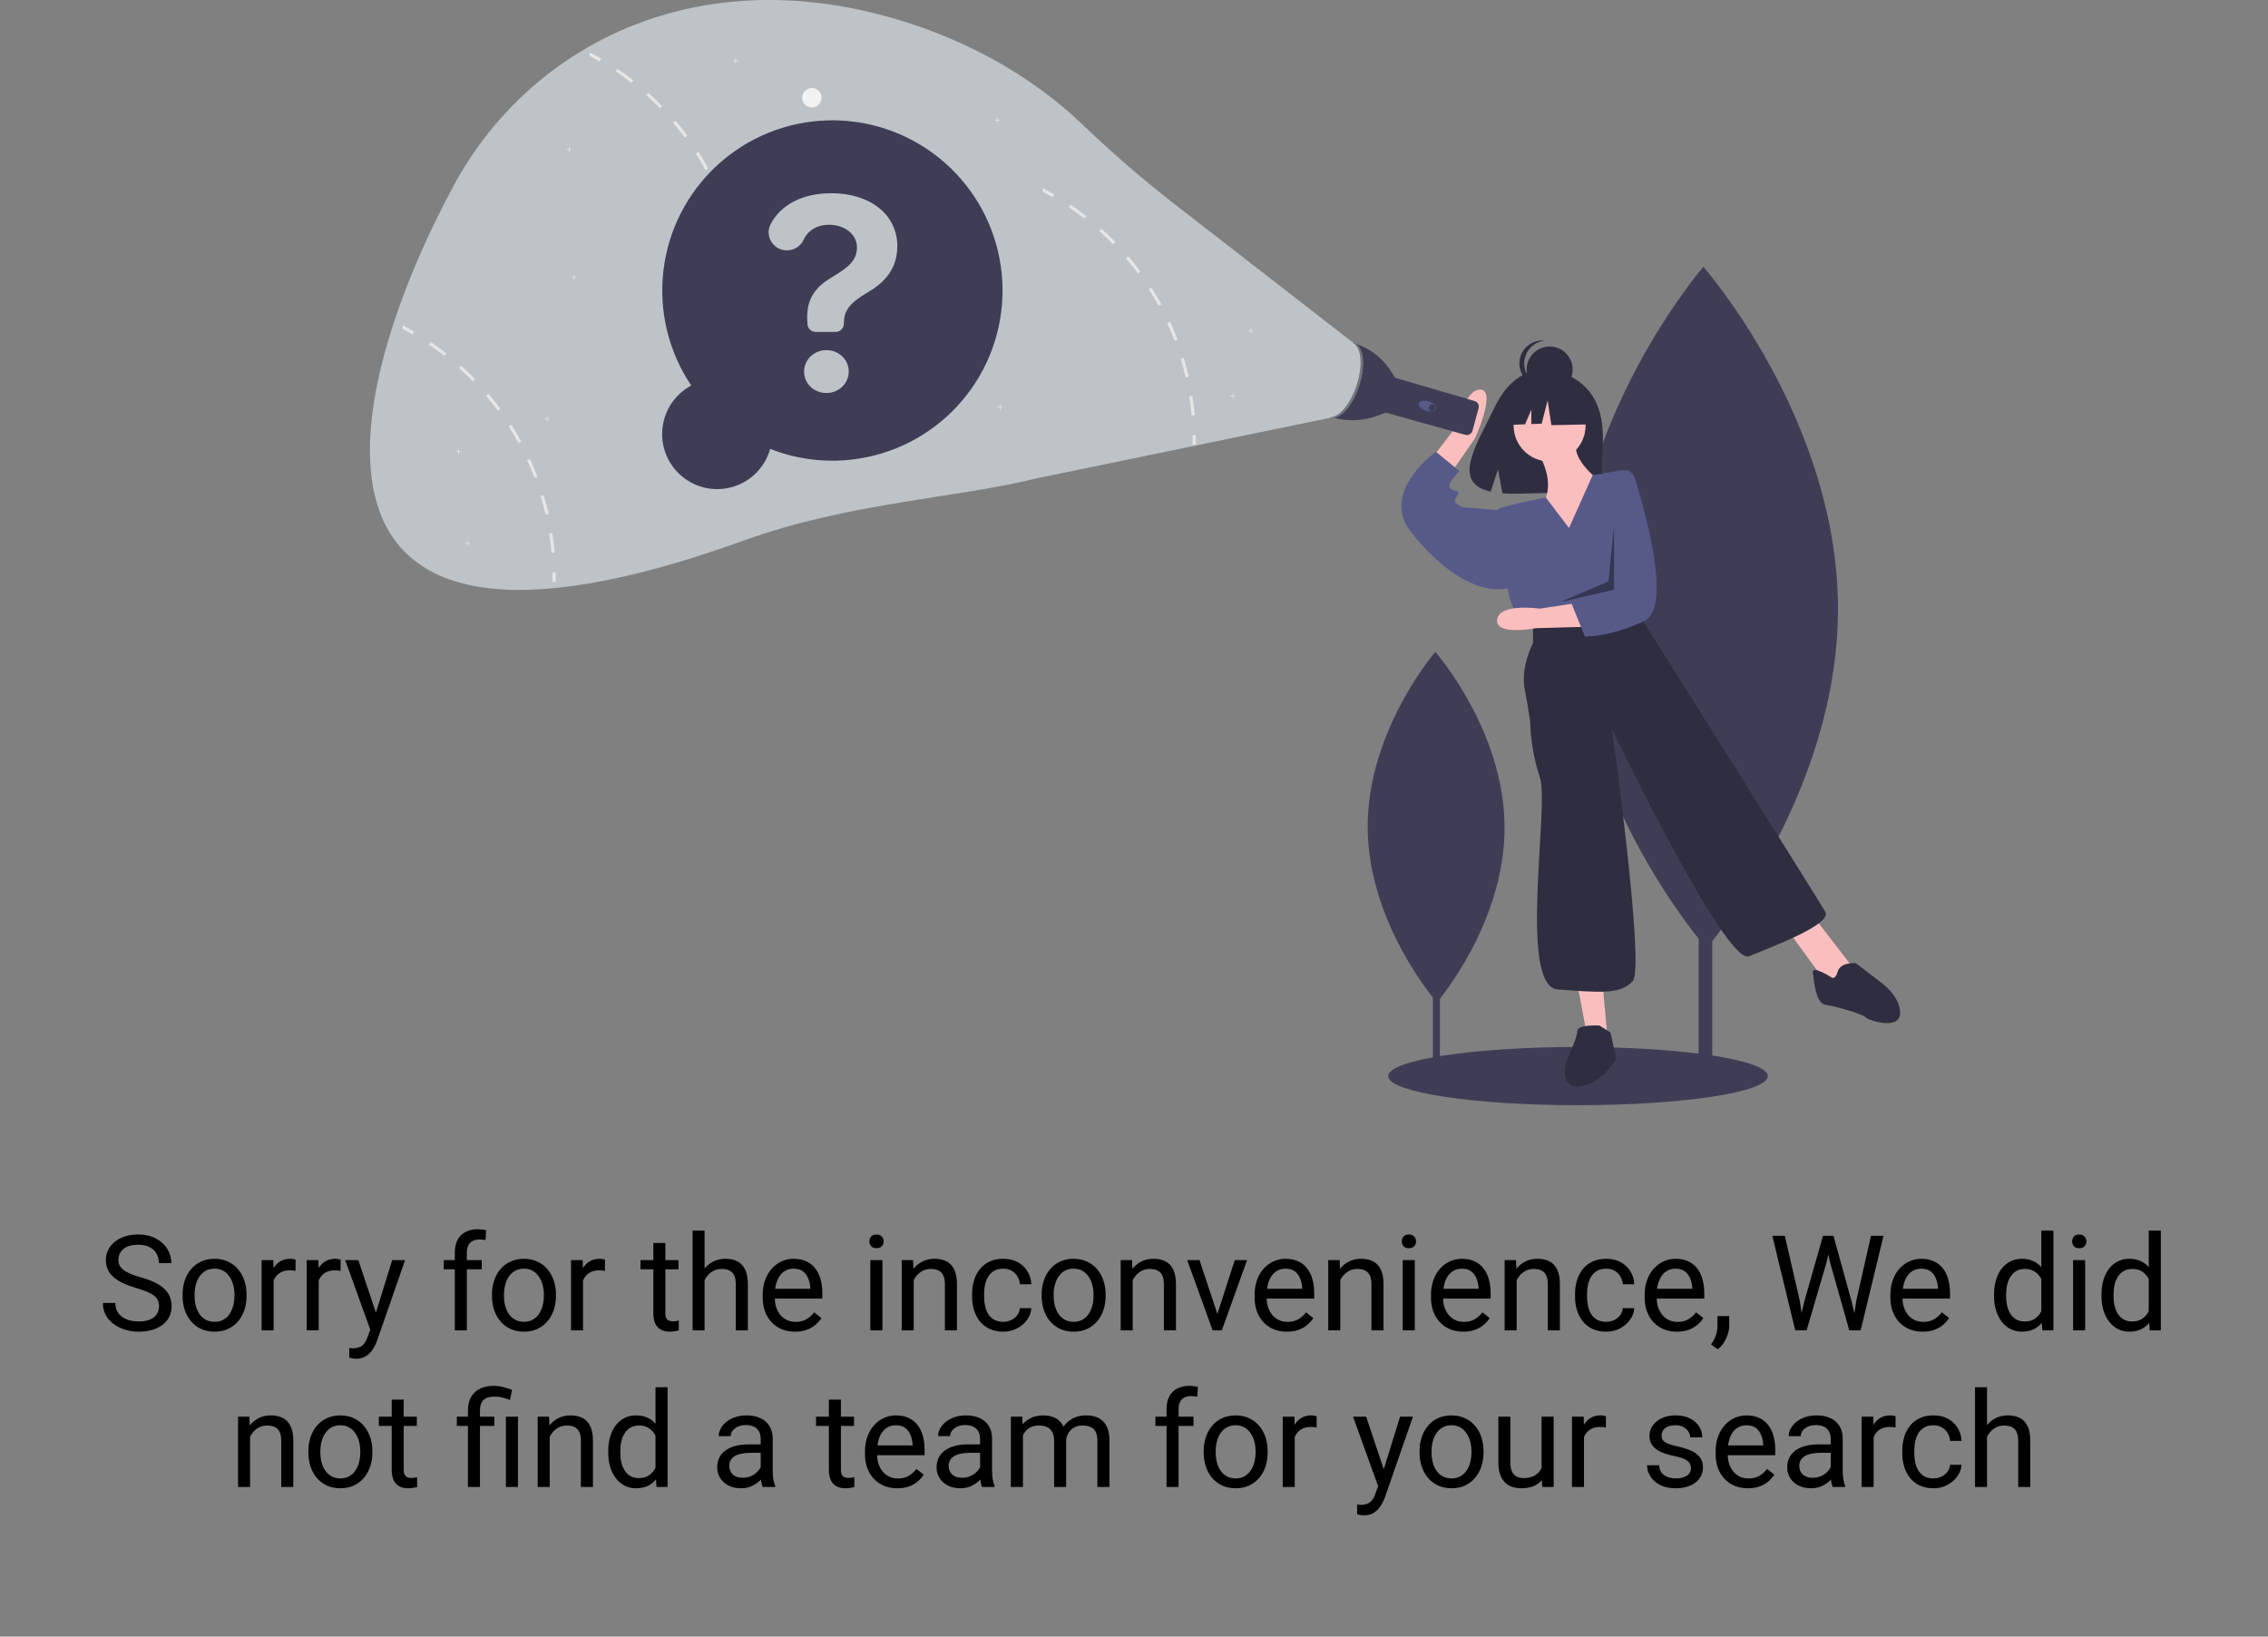 <svg viewBox="0 0 1637 1181" fill="none" xmlns="http://www.w3.org/2000/svg">
<rect x="0" y="0" width="1637" height="1181" fill="#808080" stroke="none"/>
<g clip-path="url(#clip0_533_3686)">
<path d="M1235.88 388.464H1226.05V776.809H1235.88V388.464Z" fill="#3F3D56"/>
<path d="M1326.61 437.954C1327.24 573.749 1231.7 684.274 1231.7 684.274C1231.7 684.274 1135.15 574.634 1134.52 438.839C1133.9 303.045 1229.44 192.519 1229.44 192.519C1229.44 192.519 1325.99 302.159 1326.61 437.954Z" fill="#3F3D56"/>
<path d="M1039.3 571.186H1034.24V770.921H1039.3V571.186Z" fill="#3F3D56"/>
<path d="M1085.97 596.639C1086.29 666.482 1037.15 723.328 1037.15 723.328C1037.15 723.328 987.491 666.937 987.17 597.095C986.848 527.252 1035.99 470.406 1035.99 470.406C1035.99 470.406 1085.65 526.797 1085.97 596.639Z" fill="#3F3D56"/>
<path d="M1138.97 797.515C1214.63 797.515 1275.97 788.113 1275.97 776.515C1275.97 764.917 1214.63 755.515 1138.97 755.515C1063.31 755.515 1001.97 764.917 1001.97 776.515C1001.97 788.113 1063.31 797.515 1138.97 797.515Z" fill="#3F3D56"/>
<path d="M1150.27 287.082C1138.66 267.469 1115.7 266.555 1115.7 266.555C1115.7 266.555 1093.32 263.694 1078.97 293.563C1065.59 321.404 1047.12 348.285 1075.99 354.802L1081.21 338.571L1084.44 356.011C1088.55 356.307 1092.67 356.377 1096.79 356.222C1127.71 355.224 1157.16 356.514 1156.21 345.419C1154.95 330.669 1161.44 305.952 1150.27 287.082Z" fill="#2F2E41"/>
<path d="M1108.47 324.015C1108.47 324.015 1123.47 345.015 1114.47 362.015C1105.47 379.015 1135.47 397.015 1135.47 397.015L1157.47 349.015C1157.47 349.015 1131.47 332.015 1138.47 316.015L1108.47 324.015Z" fill="#FBBEBE"/>
<path d="M1118.47 333.015C1132.83 333.015 1144.47 321.374 1144.47 307.015C1144.47 292.655 1132.83 281.015 1118.47 281.015C1104.11 281.015 1092.47 292.655 1092.47 307.015C1092.47 321.374 1104.11 333.015 1118.47 333.015Z" fill="#FBBEBE"/>
<path d="M1028.49 337.071L1050.22 309.037C1050.22 309.037 1057.87 279.652 1068.95 281.142C1080.03 282.631 1064.57 316.382 1064.57 316.382L1042.98 347.412L1028.49 337.071Z" fill="#FBBEBE"/>
<path d="M1138.47 710.015L1145.47 747.015L1160.47 751.015L1156.47 707.015L1138.47 710.015Z" fill="#FBBEBE"/>
<path d="M1289.47 670.015L1316.47 707.015L1327.47 712.015L1336.47 697.015L1309.47 662.015L1289.47 670.015Z" fill="#FBBEBE"/>
<path d="M1132.47 381.015L1115.79 359.055C1115.79 359.055 1083.47 365.015 1080.47 368.015C1077.47 371.015 1088.47 426.015 1088.47 426.015C1088.47 426.015 1090.47 441.015 1099.47 449.015L1108.47 455.015L1182.47 440.015L1185.25 407.089C1186.26 395.096 1184.76 383.024 1180.84 371.646C1176.92 360.267 1170.66 349.834 1162.47 341.015V341.015L1149.59 342.775L1132.47 381.015Z" fill="#575A89"/>
<path d="M1084.47 370.015L1079.47 368.015L1056.47 366.015C1056.47 366.015 1048.47 364.015 1050.47 360.015C1052.47 356.015 1054.47 355.015 1050.47 354.015C1046.47 353.015 1045.47 352.015 1046.47 349.015C1047.47 346.015 1053.47 340.015 1053.47 340.015L1036.47 326.015C1036.47 326.015 1035.55 326.665 1034.06 327.87C1025.62 334.703 998.914 359.359 1018.47 384.015C1041.47 413.015 1068.47 430.015 1090.47 424.015L1084.47 370.015Z" fill="#575A89"/>
<path d="M1106.47 450.015V464.015C1106.47 464.015 1097.47 481.015 1100.47 497.015C1103.47 513.015 1104.47 521.015 1104.47 521.015C1104.8 534.622 1107.15 548.105 1111.47 561.015C1118.47 581.015 1095.47 712.015 1124.47 714.015C1153.47 716.015 1169.47 718.015 1178.47 708.015C1187.47 698.015 1163.47 526.015 1163.47 526.015C1163.47 526.015 1245.47 697.015 1262.47 690.015C1279.47 683.015 1322.47 667.015 1317.47 658.015C1312.47 649.015 1186.47 449.015 1186.47 449.015L1182.47 440.015L1106.47 450.015Z" fill="#2F2E41"/>
<path d="M1154.47 740.015C1154.47 740.015 1138.47 739.015 1138.47 744.015C1138.47 749.015 1130.47 766.015 1130.47 766.015C1130.47 766.015 1124.47 786.015 1140.47 784.015C1156.47 782.015 1166.47 764.015 1166.47 764.015L1162.47 745.015L1154.47 740.015Z" fill="#2F2E41"/>
<path d="M1321.47 705.015C1321.47 705.015 1307.47 696.015 1308.47 702.015C1309.47 708.015 1310.47 724.015 1317.47 725.015C1324.47 726.015 1345.47 732.015 1346.47 734.015C1347.47 736.015 1371.47 744.015 1371.47 731.015C1371.47 718.015 1356.47 708.015 1356.47 708.015L1339.47 695.015C1339.47 695.015 1328.47 694.015 1326.47 701.015C1324.47 708.015 1321.47 705.015 1321.47 705.015Z" fill="#2F2E41"/>
<path d="M1118.51 283.258C1127.68 283.258 1135.11 275.825 1135.11 266.655C1135.11 257.485 1127.68 250.051 1118.51 250.051C1109.34 250.051 1101.9 257.485 1101.9 266.655C1101.9 275.825 1109.34 283.258 1118.51 283.258Z" fill="#2F2E41"/>
<path d="M1100.16 262.285C1100.16 258.185 1101.67 254.229 1104.42 251.181C1107.16 248.132 1110.93 246.207 1115.01 245.775C1114.43 245.713 1113.85 245.682 1113.26 245.682C1108.86 245.682 1104.64 247.431 1101.52 250.545C1098.41 253.659 1096.66 257.882 1096.66 262.285C1096.66 266.689 1098.41 270.912 1101.52 274.026C1104.64 277.14 1108.86 278.889 1113.26 278.889C1113.85 278.888 1114.43 278.857 1115.01 278.796C1110.93 278.364 1107.16 276.438 1104.42 273.39C1101.67 270.342 1100.16 266.386 1100.16 262.285V262.285Z" fill="#2F2E41"/>
<path d="M1145.14 285.191L1122.45 273.307L1091.12 278.169L1084.64 306.797L1100.77 306.176L1105.28 295.659V306.003L1112.73 305.717L1117.05 288.972L1119.75 306.797L1146.22 306.257L1145.14 285.191Z" fill="#2F2E41"/>
<path d="M1143.78 452.331L1108.79 453.277C1108.79 453.277 1078.94 459.086 1080.61 447.036C1082.29 434.987 1111.41 439.201 1111.41 439.201L1143.29 434.338L1143.78 452.331Z" fill="#FBBEBE"/>
<path d="M1171.46 339.319C1173.22 339.053 1175.01 339.423 1176.52 340.364C1178.03 341.304 1179.16 342.752 1179.7 344.447C1186.54 366.031 1207.65 438.261 1186.68 448.17C1161.99 459.842 1143.97 459.329 1143.97 459.329L1134.32 435.581L1143.1 427.34L1152.48 367.065L1156.97 341.515L1171.46 339.319Z" fill="#575A89"/>
<path opacity="0.4" d="M1164.97 379.515L1160.97 419.515L1125.97 434.515L1164.97 425.515V379.515Z" fill="black"/>
<path d="M976.214 247.463C987.487 250.45 997.241 257.535 1003.57 267.332L1006.84 272.398L1007 272.608L1064.39 289.399C1065.44 289.707 1066.33 290.415 1066.86 291.372C1067.4 292.328 1067.54 293.457 1067.25 294.514L1062.79 310.849C1062.65 311.381 1062.4 311.879 1062.06 312.315C1061.72 312.75 1061.3 313.115 1060.82 313.387C1060.34 313.659 1059.81 313.834 1059.27 313.901C1058.72 313.968 1058.16 313.926 1057.63 313.777L1000.23 297.733L1000.23 297.735L994.466 299.914C983.85 303.928 972.207 304.323 961.344 301.04V301.04L976.214 247.463Z" fill="#3F3D56"/>
<path d="M1036.65 294.836C1037.19 292.978 1034.81 290.647 1031.32 289.628C1027.84 288.608 1024.58 289.288 1024.03 291.146C1023.49 293.003 1025.87 295.335 1029.36 296.354C1032.84 297.373 1036.1 296.693 1036.65 294.836Z" fill="#575A89"/>
<path d="M1033.72 296.549C1035.05 296.549 1036.12 295.47 1036.12 294.14C1036.12 292.809 1035.05 291.73 1033.72 291.73C1032.39 291.73 1031.31 292.809 1031.31 294.14C1031.31 295.47 1032.39 296.549 1033.72 296.549Z" fill="#3F3D56"/>
<path d="M981.012 278.404C985.797 263.646 984.267 249.929 977.593 247.765C970.92 245.601 961.63 255.81 956.845 270.567C952.06 285.325 953.591 299.042 960.264 301.206C966.938 303.37 976.227 293.161 981.012 278.404Z" fill="#BDC3C7"/>
<path opacity="0.4" d="M979.228 277.881C983.839 263.662 982.585 250.409 976.517 247.526C976.882 247.572 977.242 247.652 977.593 247.764C984.266 249.928 985.797 263.646 981.012 278.403C976.226 293.161 966.937 303.37 960.264 301.206C960.022 301.127 959.785 301.032 959.556 300.922C966.12 301.758 974.695 291.862 979.228 277.881Z" fill="black"/>
<path d="M976.969 247.515L846.731 146.49C823.7 128.496 801.6 109.343 780.516 89.104C743.39 53.717 692.992 25.424 634.315 10.36C491.753 -26.238 378.816 38.654 327.449 133.938C248.954 279.542 188.798 515.818 536.843 390.048C612.959 362.543 690.007 359.619 748.429 345.131L959.969 301.515L976.969 247.515Z" fill="#BDC3C7"/>
<path d="M585.969 77.515C589.835 77.515 592.969 74.381 592.969 70.515C592.969 66.649 589.835 63.515 585.969 63.515C582.103 63.515 578.969 66.649 578.969 70.515C578.969 74.381 582.103 77.515 585.969 77.515Z" fill="#F2F2F2"/>
<path d="M721.949 86.695H720.127V84.873H719.771V86.695H717.949V87.051H719.771V88.873H720.127V87.051H721.949V86.695Z" fill="#F2F2F2"/>
<path d="M904.949 238.695H903.127V236.873H902.771V238.695H900.949V239.051H902.771V240.873H903.127V239.051H904.949V238.695Z" fill="#F2F2F2"/>
<path d="M891.949 285.695H890.127V283.873H889.771V285.695H887.949V286.051H889.771V287.873H890.127V286.051H891.949V285.695Z" fill="#F2F2F2"/>
<path d="M332.949 325.695H331.127V323.873H330.771V325.695H328.949V326.051H330.771V327.873H331.127V326.051H332.949V325.695Z" fill="#F2F2F2"/>
<path d="M412.949 107.695H411.127V105.873H410.771V107.695H408.949V108.051H410.771V109.873H411.127V108.051H412.949V107.695Z" fill="#F2F2F2"/>
<path d="M723.949 293.695H722.127V291.873H721.771V293.695H719.949V294.051H721.771V295.873H722.127V294.051H723.949V293.695Z" fill="#F2F2F2"/>
<path d="M532.949 43.695H531.127V41.873H530.771V43.695H528.949V44.051H530.771V45.873H531.127V44.051H532.949V43.695Z" fill="#F2F2F2"/>
<path d="M533.649 187.673L531.379 188.023C532.089 192.563 532.649 197.203 533.059 201.793L535.349 201.593C534.939 196.943 534.369 192.263 533.649 187.673Z" fill="#E6E6E6"/>
<path d="M527.439 160.333L525.239 161.003C526.569 165.403 527.759 169.913 528.769 174.403L531.019 173.893C529.989 169.353 528.779 164.793 527.439 160.333Z" fill="#E6E6E6"/>
<path d="M517.529 134.113L515.439 135.073C517.359 139.263 519.159 143.563 520.789 147.863L522.939 147.053C521.29 142.703 519.479 138.343 517.529 134.113Z" fill="#E6E6E6"/>
<path d="M504.129 109.533L502.189 110.763C504.659 114.643 507.029 118.663 509.229 122.693L511.249 121.593C509.029 117.513 506.629 113.453 504.129 109.533Z" fill="#E6E6E6"/>
<path d="M487.47 87.003L485.72 88.493C488.7 91.993 491.6 95.653 494.34 99.353L496.18 97.983C493.42 94.243 490.49 90.543 487.47 87.003Z" fill="#E6E6E6"/>
<path d="M467.889 66.943L466.359 68.653C469.799 71.723 473.169 74.953 476.379 78.243L478.029 76.633C474.779 73.303 471.369 70.043 467.889 66.943Z" fill="#E6E6E6"/>
<path d="M445.77 49.723L444.479 51.623C448.299 54.193 452.08 56.933 455.71 59.763L457.13 57.953C453.449 55.093 449.629 52.323 445.77 49.723Z" fill="#E6E6E6"/>
<path d="M425.64 37.763V40.363C428.03 41.613 430.4 42.923 432.72 44.263L433.87 42.273C431.17 40.713 428.426 39.209 425.64 37.763Z" fill="#E6E6E6"/>
<path d="M533.805 215.978L536.103 215.937C536.146 218.258 536.149 220.591 536.113 222.873L533.814 222.837C533.849 220.581 533.846 218.274 533.805 215.978Z" fill="#E6E6E6"/>
<path d="M398.649 384.673L396.379 385.023C397.089 389.563 397.649 394.203 398.059 398.793L400.349 398.593C399.939 393.943 399.369 389.263 398.649 384.673Z" fill="#E6E6E6"/>
<path d="M392.439 357.333L390.239 358.003C391.569 362.403 392.759 366.913 393.769 371.403L396.019 370.893C394.989 366.353 393.779 361.793 392.439 357.333Z" fill="#E6E6E6"/>
<path d="M382.529 331.113L380.439 332.073C382.359 336.263 384.159 340.563 385.789 344.863L387.939 344.053C386.289 339.703 384.479 335.343 382.529 331.113Z" fill="#E6E6E6"/>
<path d="M369.129 306.533L367.189 307.763C369.659 311.643 372.029 315.663 374.229 319.693L376.249 318.593C374.03 314.513 371.629 310.453 369.129 306.533Z" fill="#E6E6E6"/>
<path d="M352.47 284.003L350.72 285.493C353.7 288.993 356.6 292.653 359.34 296.353L361.18 294.983C358.42 291.243 355.49 287.543 352.47 284.003Z" fill="#E6E6E6"/>
<path d="M332.889 263.943L331.359 265.653C334.799 268.723 338.169 271.953 341.379 275.243L343.029 273.633C339.779 270.303 336.369 267.043 332.889 263.943Z" fill="#E6E6E6"/>
<path d="M310.769 246.723L309.479 248.623C313.299 251.193 317.079 253.933 320.709 256.763L322.129 254.953C318.449 252.093 314.629 249.323 310.769 246.723Z" fill="#E6E6E6"/>
<path d="M290.64 234.763V237.363C293.03 238.613 295.4 239.923 297.72 241.263L298.87 239.273C296.17 237.713 293.426 236.209 290.64 234.763Z" fill="#E6E6E6"/>
<path d="M398.805 412.978L401.103 412.937C401.146 415.258 401.149 417.591 401.113 419.873L398.814 419.837C398.849 417.581 398.846 415.274 398.805 412.978Z" fill="#E6E6E6"/>
<path d="M860.649 285.673L858.379 286.023C859.089 290.563 859.649 295.203 860.059 299.793L862.349 299.593C861.939 294.943 861.369 290.263 860.649 285.673Z" fill="#E6E6E6"/>
<path d="M854.439 258.333L852.239 259.003C853.569 263.403 854.759 267.913 855.769 272.403L858.019 271.893C856.989 267.353 855.779 262.793 854.439 258.333Z" fill="#E6E6E6"/>
<path d="M844.529 232.113L842.439 233.073C844.359 237.263 846.159 241.563 847.789 245.863L849.939 245.053C848.289 240.703 846.479 236.343 844.529 232.113Z" fill="#E6E6E6"/>
<path d="M831.129 207.533L829.189 208.763C831.659 212.643 834.029 216.663 836.229 220.693L838.249 219.593C836.03 215.513 833.629 211.453 831.129 207.533Z" fill="#E6E6E6"/>
<path d="M814.47 185.003L812.72 186.493C815.7 189.993 818.6 193.653 821.34 197.353L823.18 195.983C820.42 192.243 817.49 188.543 814.47 185.003Z" fill="#E6E6E6"/>
<path d="M794.889 164.943L793.359 166.653C796.799 169.723 800.169 172.953 803.379 176.243L805.029 174.633C801.779 171.303 798.369 168.043 794.889 164.943Z" fill="#E6E6E6"/>
<path d="M772.769 147.723L771.479 149.623C775.299 152.193 779.079 154.933 782.709 157.763L784.13 155.953C780.45 153.093 776.629 150.323 772.769 147.723Z" fill="#E6E6E6"/>
<path d="M752.64 135.763V138.363C755.03 139.613 757.4 140.923 759.72 142.263L760.87 140.273C758.17 138.713 755.426 137.209 752.64 135.763Z" fill="#E6E6E6"/>
<path d="M860.805 313.978L863.103 313.937C863.146 316.258 863.149 318.591 863.113 320.873L860.814 320.837C860.849 318.581 860.846 316.274 860.805 313.978Z" fill="#E6E6E6"/>
<path d="M416.295 199.895H414.6V198.199H414.269V199.895H412.573V200.225H414.269V201.921H414.6V200.225H416.295V199.895Z" fill="#F2F2F2"/>
<path d="M396.754 302.252H395.059V300.556H394.728V302.252H393.032V302.583H394.728V304.278H395.059V302.583H396.754V302.252Z" fill="#F2F2F2"/>
<path d="M339.417 391.959H337.721V390.264H337.39V391.959H335.695V392.29H337.39V393.986H337.721V392.29H339.417V391.959Z" fill="#F2F2F2"/>
<path d="M498.918 278.183C482.525 253.814 475.407 224.378 478.855 195.212C482.303 166.046 496.089 139.081 517.713 119.208C539.337 99.335 567.367 87.868 596.72 86.889C626.073 85.909 654.805 95.481 677.706 113.868C700.607 132.256 716.161 158.241 721.546 187.113C726.931 215.984 721.791 245.829 707.059 271.236C692.327 296.643 668.978 315.929 641.245 325.598C613.513 335.266 583.234 334.675 555.9 323.934C554.128 330.259 550.815 336.046 546.258 340.777C541.701 345.508 536.041 349.035 529.787 351.042C523.532 353.05 516.878 353.475 510.418 352.28C503.959 351.084 497.897 348.306 492.775 344.193C487.653 340.081 483.631 334.762 481.068 328.714C478.506 322.666 477.483 316.076 478.092 309.536C478.7 302.995 480.921 296.708 484.556 291.236C488.191 285.764 493.125 281.279 498.918 278.183V278.183Z" fill="#3F3D56"/>
<path d="M600.128 139.437C628.282 139.437 647.652 155.053 647.652 177.501C647.652 192.366 640.444 202.652 626.555 210.835C613.492 218.418 609.062 223.974 609.062 233.584C609.062 234.362 608.909 235.134 608.611 235.853C608.312 236.573 607.876 237.227 607.325 237.777C606.774 238.328 606.12 238.765 605.401 239.063C604.681 239.361 603.91 239.515 603.131 239.515H588.738C587.201 239.515 585.724 238.918 584.618 237.85C583.512 236.782 582.864 235.327 582.81 233.79L582.785 233.058C581.509 217.592 586.914 207.982 600.503 200.024C613.191 192.441 618.522 187.636 618.522 178.327C618.522 169.017 609.512 162.185 598.326 162.185C589.823 162.185 583.095 166.324 580.008 173.081C578.923 175.368 577.206 177.297 575.06 178.639C572.913 179.981 570.428 180.68 567.896 180.654V180.654C558.144 180.654 551.702 170.283 556.263 161.664C563.477 148.028 578.699 139.437 600.128 139.437ZM580.382 268.119C580.382 259.485 587.59 252.653 596.449 252.653C605.383 252.653 612.591 259.41 612.591 268.119C612.591 276.828 605.383 283.585 596.449 283.585C587.515 283.585 580.382 276.828 580.382 268.119V268.119Z" fill="#BDC3C7"/>
</g>
<path d="M114.766 942.75C114.766 941.156 114.516 939.75 114.016 938.531C113.547 937.281 112.703 936.156 111.484 935.156C110.297 934.156 108.641 933.203 106.516 932.297C104.422 931.391 101.766 930.469 98.547 929.531C95.172 928.531 92.125 927.422 89.406 926.203C86.688 924.953 84.359 923.531 82.422 921.938C80.484 920.344 79 918.516 77.969 916.453C76.938 914.391 76.422 912.031 76.422 909.375C76.422 906.719 76.969 904.266 78.062 902.016C79.156 899.766 80.719 897.812 82.75 896.156C84.812 894.469 87.266 893.156 90.109 892.219C92.953 891.281 96.125 890.812 99.625 890.812C104.75 890.812 109.094 891.797 112.656 893.766C116.25 895.703 118.984 898.25 120.859 901.406C122.734 904.531 123.672 907.875 123.672 911.438H114.672C114.672 908.875 114.125 906.609 113.031 904.641C111.938 902.641 110.281 901.078 108.062 899.953C105.844 898.797 103.031 898.219 99.625 898.219C96.406 898.219 93.75 898.703 91.656 899.672C89.562 900.641 88 901.953 86.969 903.609C85.969 905.266 85.469 907.156 85.469 909.281C85.469 910.719 85.766 912.031 86.359 913.219C86.984 914.375 87.938 915.453 89.219 916.453C90.531 917.453 92.188 918.375 94.188 919.219C96.219 920.062 98.641 920.875 101.453 921.656C105.328 922.75 108.672 923.969 111.484 925.312C114.297 926.656 116.609 928.172 118.422 929.859C120.266 931.516 121.625 933.406 122.5 935.531C123.406 937.625 123.859 940 123.859 942.656C123.859 945.438 123.297 947.953 122.172 950.203C121.047 952.453 119.438 954.375 117.344 955.969C115.25 957.562 112.734 958.797 109.797 959.672C106.891 960.516 103.641 960.938 100.047 960.938C96.891 960.938 93.781 960.5 90.719 959.625C87.688 958.75 84.922 957.438 82.422 955.688C79.953 953.938 77.969 951.781 76.469 949.219C75 946.625 74.266 943.625 74.266 940.219H83.266C83.266 942.562 83.719 944.578 84.625 946.266C85.531 947.922 86.766 949.297 88.328 950.391C89.922 951.484 91.719 952.297 93.719 952.828C95.75 953.328 97.859 953.578 100.047 953.578C103.203 953.578 105.875 953.141 108.062 952.266C110.25 951.391 111.906 950.141 113.031 948.516C114.188 946.891 114.766 944.969 114.766 942.75ZM131.781 935.203V934.125C131.781 930.469 132.312 927.078 133.375 923.953C134.438 920.797 135.969 918.062 137.969 915.75C139.969 913.406 142.391 911.594 145.234 910.312C148.078 909 151.266 908.344 154.797 908.344C158.359 908.344 161.562 909 164.406 910.312C167.281 911.594 169.719 913.406 171.719 915.75C173.75 918.062 175.297 920.797 176.359 923.953C177.422 927.078 177.953 930.469 177.953 934.125V935.203C177.953 938.859 177.422 942.25 176.359 945.375C175.297 948.5 173.75 951.234 171.719 953.578C169.719 955.891 167.297 957.703 164.453 959.016C161.641 960.297 158.453 960.938 154.891 960.938C151.328 960.938 148.125 960.297 145.281 959.016C142.438 957.703 140 955.891 137.969 953.578C135.969 951.234 134.438 948.5 133.375 945.375C132.312 942.25 131.781 938.859 131.781 935.203ZM140.453 934.125V935.203C140.453 937.734 140.75 940.125 141.344 942.375C141.938 944.594 142.828 946.562 144.016 948.281C145.234 950 146.75 951.359 148.562 952.359C150.375 953.328 152.484 953.812 154.891 953.812C157.266 953.812 159.344 953.328 161.125 952.359C162.938 951.359 164.438 950 165.625 948.281C166.812 946.562 167.703 944.594 168.297 942.375C168.922 940.125 169.234 937.734 169.234 935.203V934.125C169.234 931.625 168.922 929.266 168.297 927.047C167.703 924.797 166.797 922.812 165.578 921.094C164.391 919.344 162.891 917.969 161.078 916.969C159.297 915.969 157.203 915.469 154.797 915.469C152.422 915.469 150.328 915.969 148.516 916.969C146.734 917.969 145.234 919.344 144.016 921.094C142.828 922.812 141.938 924.797 141.344 927.047C140.75 929.266 140.453 931.625 140.453 934.125ZM197.5 917.25V960H188.828V909.281H197.266L197.5 917.25ZM213.344 909L213.297 917.062C212.578 916.906 211.891 916.812 211.234 916.781C210.609 916.719 209.891 916.688 209.078 916.688C207.078 916.688 205.312 917 203.781 917.625C202.25 918.25 200.953 919.125 199.891 920.25C198.828 921.375 197.984 922.719 197.359 924.281C196.766 925.812 196.375 927.5 196.188 929.344L193.75 930.75C193.75 927.688 194.047 924.812 194.641 922.125C195.266 919.438 196.219 917.062 197.5 915C198.781 912.906 200.406 911.281 202.375 910.125C204.375 908.938 206.75 908.344 209.5 908.344C210.125 908.344 210.844 908.422 211.656 908.578C212.469 908.703 213.031 908.844 213.344 909ZM230.031 917.25V960H221.359V909.281H229.797L230.031 917.25ZM245.875 909L245.828 917.062C245.109 916.906 244.422 916.812 243.766 916.781C243.141 916.719 242.422 916.688 241.609 916.688C239.609 916.688 237.844 917 236.312 917.625C234.781 918.25 233.484 919.125 232.422 920.25C231.359 921.375 230.516 922.719 229.891 924.281C229.297 925.812 228.906 927.5 228.719 929.344L226.281 930.75C226.281 927.688 226.578 924.812 227.172 922.125C227.797 919.438 228.75 917.062 230.031 915C231.312 912.906 232.938 911.281 234.906 910.125C236.906 908.938 239.281 908.344 242.031 908.344C242.656 908.344 243.375 908.422 244.188 908.578C245 908.703 245.562 908.844 245.875 909ZM268.984 954.75L283.094 909.281H292.375L272.031 967.828C271.562 969.078 270.938 970.422 270.156 971.859C269.406 973.328 268.438 974.719 267.25 976.031C266.062 977.344 264.625 978.406 262.938 979.219C261.281 980.062 259.297 980.484 256.984 980.484C256.297 980.484 255.422 980.391 254.359 980.203C253.297 980.016 252.547 979.859 252.109 979.734L252.062 972.703C252.312 972.734 252.703 972.766 253.234 972.797C253.797 972.859 254.188 972.891 254.406 972.891C256.375 972.891 258.047 972.625 259.422 972.094C260.797 971.594 261.953 970.734 262.891 969.516C263.859 968.328 264.688 966.688 265.375 964.594L268.984 954.75ZM258.625 909.281L271.797 948.656L274.047 957.797L267.812 960.984L249.156 909.281H258.625ZM336.953 960H328.281V903.938C328.281 900.281 328.938 897.203 330.25 894.703C331.594 892.172 333.516 890.266 336.016 888.984C338.516 887.672 341.484 887.016 344.922 887.016C345.922 887.016 346.922 887.078 347.922 887.203C348.953 887.328 349.953 887.516 350.922 887.766L350.453 894.844C349.797 894.688 349.047 894.578 348.203 894.516C347.391 894.453 346.578 894.422 345.766 894.422C343.922 894.422 342.328 894.797 340.984 895.547C339.672 896.266 338.672 897.328 337.984 898.734C337.297 900.141 336.953 901.875 336.953 903.938V960ZM347.734 909.281V915.938H320.266V909.281H347.734ZM355.094 935.203V934.125C355.094 930.469 355.625 927.078 356.688 923.953C357.75 920.797 359.281 918.062 361.281 915.75C363.281 913.406 365.703 911.594 368.547 910.312C371.391 909 374.578 908.344 378.109 908.344C381.672 908.344 384.875 909 387.719 910.312C390.594 911.594 393.031 913.406 395.031 915.75C397.062 918.062 398.609 920.797 399.672 923.953C400.734 927.078 401.266 930.469 401.266 934.125V935.203C401.266 938.859 400.734 942.25 399.672 945.375C398.609 948.5 397.062 951.234 395.031 953.578C393.031 955.891 390.609 957.703 387.766 959.016C384.953 960.297 381.766 960.938 378.203 960.938C374.641 960.938 371.438 960.297 368.594 959.016C365.75 957.703 363.312 955.891 361.281 953.578C359.281 951.234 357.75 948.5 356.688 945.375C355.625 942.25 355.094 938.859 355.094 935.203ZM363.766 934.125V935.203C363.766 937.734 364.062 940.125 364.656 942.375C365.25 944.594 366.141 946.562 367.328 948.281C368.547 950 370.062 951.359 371.875 952.359C373.688 953.328 375.797 953.812 378.203 953.812C380.578 953.812 382.656 953.328 384.438 952.359C386.25 951.359 387.75 950 388.938 948.281C390.125 946.562 391.016 944.594 391.609 942.375C392.234 940.125 392.547 937.734 392.547 935.203V934.125C392.547 931.625 392.234 929.266 391.609 927.047C391.016 924.797 390.109 922.812 388.891 921.094C387.703 919.344 386.203 917.969 384.391 916.969C382.609 915.969 380.516 915.469 378.109 915.469C375.734 915.469 373.641 915.969 371.828 916.969C370.047 917.969 368.547 919.344 367.328 921.094C366.141 922.812 365.25 924.797 364.656 927.047C364.062 929.266 363.766 931.625 363.766 934.125ZM420.812 917.25V960H412.141V909.281H420.578L420.812 917.25ZM436.656 909L436.609 917.062C435.891 916.906 435.203 916.812 434.547 916.781C433.922 916.719 433.203 916.688 432.391 916.688C430.391 916.688 428.625 917 427.094 917.625C425.562 918.25 424.266 919.125 423.203 920.25C422.141 921.375 421.297 922.719 420.672 924.281C420.078 925.812 419.688 927.5 419.5 929.344L417.062 930.75C417.062 927.688 417.359 924.812 417.953 922.125C418.578 919.438 419.531 917.062 420.812 915C422.094 912.906 423.719 911.281 425.688 910.125C427.688 908.938 430.062 908.344 432.812 908.344C433.438 908.344 434.156 908.422 434.969 908.578C435.781 908.703 436.344 908.844 436.656 909ZM489.719 909.281V915.938H462.297V909.281H489.719ZM471.578 896.953H480.25V947.438C480.25 949.156 480.516 950.453 481.047 951.328C481.578 952.203 482.266 952.781 483.109 953.062C483.953 953.344 484.859 953.484 485.828 953.484C486.547 953.484 487.297 953.422 488.078 953.297C488.891 953.141 489.5 953.016 489.906 952.922L489.953 960C489.266 960.219 488.359 960.422 487.234 960.609C486.141 960.828 484.812 960.938 483.25 960.938C481.125 960.938 479.172 960.516 477.391 959.672C475.609 958.828 474.188 957.422 473.125 955.453C472.094 953.453 471.578 950.766 471.578 947.391V896.953ZM508.562 888V960H499.891V888H508.562ZM506.5 932.719L502.891 932.578C502.922 929.109 503.438 925.906 504.438 922.969C505.438 920 506.844 917.422 508.656 915.234C510.469 913.047 512.625 911.359 515.125 910.172C517.656 908.953 520.453 908.344 523.516 908.344C526.016 908.344 528.266 908.688 530.266 909.375C532.266 910.031 533.969 911.094 535.375 912.562C536.812 914.031 537.906 915.938 538.656 918.281C539.406 920.594 539.781 923.422 539.781 926.766V960H531.062V926.672C531.062 924.016 530.672 921.891 529.891 920.297C529.109 918.672 527.969 917.5 526.469 916.781C524.969 916.031 523.125 915.656 520.938 915.656C518.781 915.656 516.812 916.109 515.031 917.016C513.281 917.922 511.766 919.172 510.484 920.766C509.234 922.359 508.25 924.188 507.531 926.25C506.844 928.281 506.5 930.438 506.5 932.719ZM573.812 960.938C570.281 960.938 567.078 960.344 564.203 959.156C561.359 957.938 558.906 956.234 556.844 954.047C554.812 951.859 553.25 949.266 552.156 946.266C551.062 943.266 550.516 939.984 550.516 936.422V934.453C550.516 930.328 551.125 926.656 552.344 923.438C553.562 920.188 555.219 917.438 557.312 915.188C559.406 912.938 561.781 911.234 564.438 910.078C567.094 908.922 569.844 908.344 572.688 908.344C576.312 908.344 579.438 908.969 582.062 910.219C584.719 911.469 586.891 913.219 588.578 915.469C590.266 917.688 591.516 920.312 592.328 923.344C593.141 926.344 593.547 929.625 593.547 933.188V937.078H555.672V930H584.875V929.344C584.75 927.094 584.281 924.906 583.469 922.781C582.688 920.656 581.438 918.906 579.719 917.531C578 916.156 575.656 915.469 572.688 915.469C570.719 915.469 568.906 915.891 567.25 916.734C565.594 917.547 564.172 918.766 562.984 920.391C561.797 922.016 560.875 924 560.219 926.344C559.562 928.688 559.234 931.391 559.234 934.453V936.422C559.234 938.828 559.562 941.094 560.219 943.219C560.906 945.312 561.891 947.156 563.172 948.75C564.484 950.344 566.062 951.594 567.906 952.5C569.781 953.406 571.906 953.859 574.281 953.859C577.344 953.859 579.938 953.234 582.062 951.984C584.188 950.734 586.047 949.062 587.641 946.969L592.891 951.141C591.797 952.797 590.406 954.375 588.719 955.875C587.031 957.375 584.953 958.594 582.484 959.531C580.047 960.469 577.156 960.938 573.812 960.938ZM636.906 909.281V960H628.188V909.281H636.906ZM627.531 895.828C627.531 894.422 627.953 893.234 628.797 892.266C629.672 891.297 630.953 890.812 632.641 890.812C634.297 890.812 635.562 891.297 636.438 892.266C637.344 893.234 637.797 894.422 637.797 895.828C637.797 897.172 637.344 898.328 636.438 899.297C635.562 900.234 634.297 900.703 632.641 900.703C630.953 900.703 629.672 900.234 628.797 899.297C627.953 898.328 627.531 897.172 627.531 895.828ZM659.5 920.109V960H650.828V909.281H659.031L659.5 920.109ZM657.438 932.719L653.828 932.578C653.859 929.109 654.375 925.906 655.375 922.969C656.375 920 657.781 917.422 659.594 915.234C661.406 913.047 663.562 911.359 666.062 910.172C668.594 908.953 671.391 908.344 674.453 908.344C676.953 908.344 679.203 908.688 681.203 909.375C683.203 910.031 684.906 911.094 686.312 912.562C687.75 914.031 688.844 915.938 689.594 918.281C690.344 920.594 690.719 923.422 690.719 926.766V960H682V926.672C682 924.016 681.609 921.891 680.828 920.297C680.047 918.672 678.906 917.5 677.406 916.781C675.906 916.031 674.062 915.656 671.875 915.656C669.719 915.656 667.75 916.109 665.969 917.016C664.219 917.922 662.703 919.172 661.422 920.766C660.172 922.359 659.188 924.188 658.469 926.25C657.781 928.281 657.438 930.438 657.438 932.719ZM724.188 953.812C726.25 953.812 728.156 953.391 729.906 952.547C731.656 951.703 733.094 950.547 734.219 949.078C735.344 947.578 735.984 945.875 736.141 943.969H744.391C744.234 946.969 743.219 949.766 741.344 952.359C739.5 954.922 737.078 957 734.078 958.594C731.078 960.156 727.781 960.938 724.188 960.938C720.375 960.938 717.047 960.266 714.203 958.922C711.391 957.578 709.047 955.734 707.172 953.391C705.328 951.047 703.938 948.359 703 945.328C702.094 942.266 701.641 939.031 701.641 935.625V933.656C701.641 930.25 702.094 927.031 703 924C703.938 920.938 705.328 918.234 707.172 915.891C709.047 913.547 711.391 911.703 714.203 910.359C717.047 909.016 720.375 908.344 724.188 908.344C728.156 908.344 731.625 909.156 734.594 910.781C737.562 912.375 739.891 914.562 741.578 917.344C743.297 920.094 744.234 923.219 744.391 926.719H736.141C735.984 924.625 735.391 922.734 734.359 921.047C733.359 919.359 731.984 918.016 730.234 917.016C728.516 915.984 726.5 915.469 724.188 915.469C721.531 915.469 719.297 916 717.484 917.062C715.703 918.094 714.281 919.5 713.219 921.281C712.188 923.031 711.438 924.984 710.969 927.141C710.531 929.266 710.312 931.438 710.312 933.656V935.625C710.312 937.844 710.531 940.031 710.969 942.188C711.406 944.344 712.141 946.297 713.172 948.047C714.234 949.797 715.656 951.203 717.438 952.266C719.25 953.297 721.5 953.812 724.188 953.812ZM751.844 935.203V934.125C751.844 930.469 752.375 927.078 753.438 923.953C754.5 920.797 756.031 918.062 758.031 915.75C760.031 913.406 762.453 911.594 765.297 910.312C768.141 909 771.328 908.344 774.859 908.344C778.422 908.344 781.625 909 784.469 910.312C787.344 911.594 789.781 913.406 791.781 915.75C793.812 918.062 795.359 920.797 796.422 923.953C797.484 927.078 798.016 930.469 798.016 934.125V935.203C798.016 938.859 797.484 942.25 796.422 945.375C795.359 948.5 793.812 951.234 791.781 953.578C789.781 955.891 787.359 957.703 784.516 959.016C781.703 960.297 778.516 960.938 774.953 960.938C771.391 960.938 768.188 960.297 765.344 959.016C762.5 957.703 760.062 955.891 758.031 953.578C756.031 951.234 754.5 948.5 753.438 945.375C752.375 942.25 751.844 938.859 751.844 935.203ZM760.516 934.125V935.203C760.516 937.734 760.812 940.125 761.406 942.375C762 944.594 762.891 946.562 764.078 948.281C765.297 950 766.812 951.359 768.625 952.359C770.438 953.328 772.547 953.812 774.953 953.812C777.328 953.812 779.406 953.328 781.188 952.359C783 951.359 784.5 950 785.688 948.281C786.875 946.562 787.766 944.594 788.359 942.375C788.984 940.125 789.297 937.734 789.297 935.203V934.125C789.297 931.625 788.984 929.266 788.359 927.047C787.766 924.797 786.859 922.812 785.641 921.094C784.453 919.344 782.953 917.969 781.141 916.969C779.359 915.969 777.266 915.469 774.859 915.469C772.484 915.469 770.391 915.969 768.578 916.969C766.797 917.969 765.297 919.344 764.078 921.094C762.891 922.812 762 924.797 761.406 927.047C760.812 929.266 760.516 931.625 760.516 934.125ZM817.562 920.109V960H808.891V909.281H817.094L817.562 920.109ZM815.5 932.719L811.891 932.578C811.922 929.109 812.438 925.906 813.438 922.969C814.438 920 815.844 917.422 817.656 915.234C819.469 913.047 821.625 911.359 824.125 910.172C826.656 908.953 829.453 908.344 832.516 908.344C835.016 908.344 837.266 908.688 839.266 909.375C841.266 910.031 842.969 911.094 844.375 912.562C845.812 914.031 846.906 915.938 847.656 918.281C848.406 920.594 848.781 923.422 848.781 926.766V960H840.062V926.672C840.062 924.016 839.672 921.891 838.891 920.297C838.109 918.672 836.969 917.5 835.469 916.781C833.969 916.031 832.125 915.656 829.938 915.656C827.781 915.656 825.812 916.109 824.031 917.016C822.281 917.922 820.766 919.172 819.484 920.766C818.234 922.359 817.25 924.188 816.531 926.25C815.844 928.281 815.5 930.438 815.5 932.719ZM877.375 952.172L891.25 909.281H900.109L881.875 960H876.062L877.375 952.172ZM865.797 909.281L880.094 952.406L881.078 960H875.266L856.891 909.281H865.797ZM928.844 960.938C925.312 960.938 922.109 960.344 919.234 959.156C916.391 957.938 913.938 956.234 911.875 954.047C909.844 951.859 908.281 949.266 907.188 946.266C906.094 943.266 905.547 939.984 905.547 936.422V934.453C905.547 930.328 906.156 926.656 907.375 923.438C908.594 920.188 910.25 917.438 912.344 915.188C914.438 912.938 916.812 911.234 919.469 910.078C922.125 908.922 924.875 908.344 927.719 908.344C931.344 908.344 934.469 908.969 937.094 910.219C939.75 911.469 941.922 913.219 943.609 915.469C945.297 917.688 946.547 920.312 947.359 923.344C948.172 926.344 948.578 929.625 948.578 933.188V937.078H910.703V930H939.906V929.344C939.781 927.094 939.312 924.906 938.5 922.781C937.719 920.656 936.469 918.906 934.75 917.531C933.031 916.156 930.688 915.469 927.719 915.469C925.75 915.469 923.938 915.891 922.281 916.734C920.625 917.547 919.203 918.766 918.016 920.391C916.828 922.016 915.906 924 915.25 926.344C914.594 928.688 914.266 931.391 914.266 934.453V936.422C914.266 938.828 914.594 941.094 915.25 943.219C915.938 945.312 916.922 947.156 918.203 948.75C919.516 950.344 921.094 951.594 922.938 952.5C924.812 953.406 926.938 953.859 929.312 953.859C932.375 953.859 934.969 953.234 937.094 951.984C939.219 950.734 941.078 949.062 942.672 946.969L947.922 951.141C946.828 952.797 945.438 954.375 943.75 955.875C942.062 957.375 939.984 958.594 937.516 959.531C935.078 960.469 932.188 960.938 928.844 960.938ZM967.375 920.109V960H958.703V909.281H966.906L967.375 920.109ZM965.312 932.719L961.703 932.578C961.734 929.109 962.25 925.906 963.25 922.969C964.25 920 965.656 917.422 967.469 915.234C969.281 913.047 971.438 911.359 973.938 910.172C976.469 908.953 979.266 908.344 982.328 908.344C984.828 908.344 987.078 908.688 989.078 909.375C991.078 910.031 992.781 911.094 994.188 912.562C995.625 914.031 996.719 915.938 997.469 918.281C998.219 920.594 998.594 923.422 998.594 926.766V960H989.875V926.672C989.875 924.016 989.484 921.891 988.703 920.297C987.922 918.672 986.781 917.5 985.281 916.781C983.781 916.031 981.938 915.656 979.75 915.656C977.594 915.656 975.625 916.109 973.844 917.016C972.094 917.922 970.578 919.172 969.297 920.766C968.047 922.359 967.062 924.188 966.344 926.25C965.656 928.281 965.312 930.438 965.312 932.719ZM1021.19 909.281V960H1012.47V909.281H1021.19ZM1011.81 895.828C1011.81 894.422 1012.23 893.234 1013.08 892.266C1013.95 891.297 1015.23 890.812 1016.92 890.812C1018.58 890.812 1019.84 891.297 1020.72 892.266C1021.62 893.234 1022.08 894.422 1022.08 895.828C1022.08 897.172 1021.62 898.328 1020.72 899.297C1019.84 900.234 1018.58 900.703 1016.92 900.703C1015.23 900.703 1013.95 900.234 1013.08 899.297C1012.23 898.328 1011.81 897.172 1011.81 895.828ZM1056.16 960.938C1052.62 960.938 1049.42 960.344 1046.55 959.156C1043.7 957.938 1041.25 956.234 1039.19 954.047C1037.16 951.859 1035.59 949.266 1034.5 946.266C1033.41 943.266 1032.86 939.984 1032.86 936.422V934.453C1032.86 930.328 1033.47 926.656 1034.69 923.438C1035.91 920.188 1037.56 917.438 1039.66 915.188C1041.75 912.938 1044.12 911.234 1046.78 910.078C1049.44 908.922 1052.19 908.344 1055.03 908.344C1058.66 908.344 1061.78 908.969 1064.41 910.219C1067.06 911.469 1069.23 913.219 1070.92 915.469C1072.61 917.688 1073.86 920.312 1074.67 923.344C1075.48 926.344 1075.89 929.625 1075.89 933.188V937.078H1038.02V930H1067.22V929.344C1067.09 927.094 1066.62 924.906 1065.81 922.781C1065.03 920.656 1063.78 918.906 1062.06 917.531C1060.34 916.156 1058 915.469 1055.03 915.469C1053.06 915.469 1051.25 915.891 1049.59 916.734C1047.94 917.547 1046.52 918.766 1045.33 920.391C1044.14 922.016 1043.22 924 1042.56 926.344C1041.91 928.688 1041.58 931.391 1041.58 934.453V936.422C1041.58 938.828 1041.91 941.094 1042.56 943.219C1043.25 945.312 1044.23 947.156 1045.52 948.75C1046.83 950.344 1048.41 951.594 1050.25 952.5C1052.12 953.406 1054.25 953.859 1056.62 953.859C1059.69 953.859 1062.28 953.234 1064.41 951.984C1066.53 950.734 1068.39 949.062 1069.98 946.969L1075.23 951.141C1074.14 952.797 1072.75 954.375 1071.06 955.875C1069.38 957.375 1067.3 958.594 1064.83 959.531C1062.39 960.469 1059.5 960.938 1056.16 960.938ZM1094.69 920.109V960H1086.02V909.281H1094.22L1094.69 920.109ZM1092.62 932.719L1089.02 932.578C1089.05 929.109 1089.56 925.906 1090.56 922.969C1091.56 920 1092.97 917.422 1094.78 915.234C1096.59 913.047 1098.75 911.359 1101.25 910.172C1103.78 908.953 1106.58 908.344 1109.64 908.344C1112.14 908.344 1114.39 908.688 1116.39 909.375C1118.39 910.031 1120.09 911.094 1121.5 912.562C1122.94 914.031 1124.03 915.938 1124.78 918.281C1125.53 920.594 1125.91 923.422 1125.91 926.766V960H1117.19V926.672C1117.19 924.016 1116.8 921.891 1116.02 920.297C1115.23 918.672 1114.09 917.5 1112.59 916.781C1111.09 916.031 1109.25 915.656 1107.06 915.656C1104.91 915.656 1102.94 916.109 1101.16 917.016C1099.41 917.922 1097.89 919.172 1096.61 920.766C1095.36 922.359 1094.38 924.188 1093.66 926.25C1092.97 928.281 1092.62 930.438 1092.62 932.719ZM1159.38 953.812C1161.44 953.812 1163.34 953.391 1165.09 952.547C1166.84 951.703 1168.28 950.547 1169.41 949.078C1170.53 947.578 1171.17 945.875 1171.33 943.969H1179.58C1179.42 946.969 1178.41 949.766 1176.53 952.359C1174.69 954.922 1172.27 957 1169.27 958.594C1166.27 960.156 1162.97 960.938 1159.38 960.938C1155.56 960.938 1152.23 960.266 1149.39 958.922C1146.58 957.578 1144.23 955.734 1142.36 953.391C1140.52 951.047 1139.12 948.359 1138.19 945.328C1137.28 942.266 1136.83 939.031 1136.83 935.625V933.656C1136.83 930.25 1137.28 927.031 1138.19 924C1139.12 920.938 1140.52 918.234 1142.36 915.891C1144.23 913.547 1146.58 911.703 1149.39 910.359C1152.23 909.016 1155.56 908.344 1159.38 908.344C1163.34 908.344 1166.81 909.156 1169.78 910.781C1172.75 912.375 1175.08 914.562 1176.77 917.344C1178.48 920.094 1179.42 923.219 1179.58 926.719H1171.33C1171.17 924.625 1170.58 922.734 1169.55 921.047C1168.55 919.359 1167.17 918.016 1165.42 917.016C1163.7 915.984 1161.69 915.469 1159.38 915.469C1156.72 915.469 1154.48 916 1152.67 917.062C1150.89 918.094 1149.47 919.5 1148.41 921.281C1147.38 923.031 1146.62 924.984 1146.16 927.141C1145.72 929.266 1145.5 931.438 1145.5 933.656V935.625C1145.5 937.844 1145.72 940.031 1146.16 942.188C1146.59 944.344 1147.33 946.297 1148.36 948.047C1149.42 949.797 1150.84 951.203 1152.62 952.266C1154.44 953.297 1156.69 953.812 1159.38 953.812ZM1210.38 960.938C1206.84 960.938 1203.64 960.344 1200.77 959.156C1197.92 957.938 1195.47 956.234 1193.41 954.047C1191.38 951.859 1189.81 949.266 1188.72 946.266C1187.62 943.266 1187.08 939.984 1187.08 936.422V934.453C1187.08 930.328 1187.69 926.656 1188.91 923.438C1190.12 920.188 1191.78 917.438 1193.88 915.188C1195.97 912.938 1198.34 911.234 1201 910.078C1203.66 908.922 1206.41 908.344 1209.25 908.344C1212.88 908.344 1216 908.969 1218.62 910.219C1221.28 911.469 1223.45 913.219 1225.14 915.469C1226.83 917.688 1228.08 920.312 1228.89 923.344C1229.7 926.344 1230.11 929.625 1230.11 933.188V937.078H1192.23V930H1221.44V929.344C1221.31 927.094 1220.84 924.906 1220.03 922.781C1219.25 920.656 1218 918.906 1216.28 917.531C1214.56 916.156 1212.22 915.469 1209.25 915.469C1207.28 915.469 1205.47 915.891 1203.81 916.734C1202.16 917.547 1200.73 918.766 1199.55 920.391C1198.36 922.016 1197.44 924 1196.78 926.344C1196.12 928.688 1195.8 931.391 1195.8 934.453V936.422C1195.8 938.828 1196.12 941.094 1196.78 943.219C1197.47 945.312 1198.45 947.156 1199.73 948.75C1201.05 950.344 1202.62 951.594 1204.47 952.5C1206.34 953.406 1208.47 953.859 1210.84 953.859C1213.91 953.859 1216.5 953.234 1218.62 951.984C1220.75 950.734 1222.61 949.062 1224.2 946.969L1229.45 951.141C1228.36 952.797 1226.97 954.375 1225.28 955.875C1223.59 957.375 1221.52 958.594 1219.05 959.531C1216.61 960.469 1213.72 960.938 1210.38 960.938ZM1248.11 949.688V956.672C1248.11 959.516 1247.39 962.516 1245.95 965.672C1244.52 968.859 1242.5 971.516 1239.91 973.641L1234.98 970.219C1235.98 968.844 1236.83 967.438 1237.52 966C1238.2 964.594 1238.72 963.125 1239.06 961.594C1239.44 960.094 1239.62 958.5 1239.62 956.812V949.688H1248.11ZM1302.25 939.375L1315.8 891.75H1322.36L1318.56 910.266L1303.98 960H1297.47L1302.25 939.375ZM1288.23 891.75L1299.02 938.438L1302.25 960H1295.78L1279.23 891.75H1288.23ZM1339.89 938.391L1350.44 891.75H1359.48L1342.98 960H1336.52L1339.89 938.391ZM1323.34 891.75L1336.52 939.375L1341.3 960H1334.78L1320.72 910.266L1316.88 891.75H1323.34ZM1387.75 960.938C1384.22 960.938 1381.02 960.344 1378.14 959.156C1375.3 957.938 1372.84 956.234 1370.78 954.047C1368.75 951.859 1367.19 949.266 1366.09 946.266C1365 943.266 1364.45 939.984 1364.45 936.422V934.453C1364.45 930.328 1365.06 926.656 1366.28 923.438C1367.5 920.188 1369.16 917.438 1371.25 915.188C1373.34 912.938 1375.72 911.234 1378.38 910.078C1381.03 908.922 1383.78 908.344 1386.62 908.344C1390.25 908.344 1393.38 908.969 1396 910.219C1398.66 911.469 1400.83 913.219 1402.52 915.469C1404.2 917.688 1405.45 920.312 1406.27 923.344C1407.08 926.344 1407.48 929.625 1407.48 933.188V937.078H1369.61V930H1398.81V929.344C1398.69 927.094 1398.22 924.906 1397.41 922.781C1396.62 920.656 1395.38 918.906 1393.66 917.531C1391.94 916.156 1389.59 915.469 1386.62 915.469C1384.66 915.469 1382.84 915.891 1381.19 916.734C1379.53 917.547 1378.11 918.766 1376.92 920.391C1375.73 922.016 1374.81 924 1374.16 926.344C1373.5 928.688 1373.17 931.391 1373.17 934.453V936.422C1373.17 938.828 1373.5 941.094 1374.16 943.219C1374.84 945.312 1375.83 947.156 1377.11 948.75C1378.42 950.344 1380 951.594 1381.84 952.5C1383.72 953.406 1385.84 953.859 1388.22 953.859C1391.28 953.859 1393.88 953.234 1396 951.984C1398.12 950.734 1399.98 949.062 1401.58 946.969L1406.83 951.141C1405.73 952.797 1404.34 954.375 1402.66 955.875C1400.97 957.375 1398.89 958.594 1396.42 959.531C1393.98 960.469 1391.09 960.938 1387.75 960.938ZM1473.39 950.156V888H1482.11V960H1474.14L1473.39 950.156ZM1439.27 935.203V934.219C1439.27 930.344 1439.73 926.828 1440.67 923.672C1441.64 920.484 1443 917.75 1444.75 915.469C1446.53 913.188 1448.64 911.438 1451.08 910.219C1453.55 908.969 1456.3 908.344 1459.33 908.344C1462.52 908.344 1465.3 908.906 1467.67 910.031C1470.08 911.125 1472.11 912.734 1473.77 914.859C1475.45 916.953 1476.78 919.484 1477.75 922.453C1478.72 925.422 1479.39 928.781 1479.77 932.531V936.844C1479.42 940.562 1478.75 943.906 1477.75 946.875C1476.78 949.844 1475.45 952.375 1473.77 954.469C1472.11 956.562 1470.08 958.172 1467.67 959.297C1465.27 960.391 1462.45 960.938 1459.23 960.938C1456.27 960.938 1453.55 960.297 1451.08 959.016C1448.64 957.734 1446.53 955.938 1444.75 953.625C1443 951.312 1441.64 948.594 1440.67 945.469C1439.73 942.312 1439.27 938.891 1439.27 935.203ZM1447.98 934.219V935.203C1447.98 937.734 1448.23 940.109 1448.73 942.328C1449.27 944.547 1450.08 946.5 1451.17 948.188C1452.27 949.875 1453.66 951.203 1455.34 952.172C1457.03 953.109 1459.05 953.578 1461.39 953.578C1464.27 953.578 1466.62 952.969 1468.47 951.75C1470.34 950.531 1471.84 948.922 1472.97 946.922C1474.09 944.922 1474.97 942.75 1475.59 940.406V929.109C1475.22 927.391 1474.67 925.734 1473.95 924.141C1473.27 922.516 1472.36 921.078 1471.23 919.828C1470.14 918.547 1468.78 917.531 1467.16 916.781C1465.56 916.031 1463.67 915.656 1461.48 915.656C1459.11 915.656 1457.06 916.156 1455.34 917.156C1453.66 918.125 1452.27 919.469 1451.17 921.188C1450.08 922.875 1449.27 924.844 1448.73 927.094C1448.23 929.312 1447.98 931.688 1447.98 934.219ZM1505.03 909.281V960H1496.31V909.281H1505.03ZM1495.66 895.828C1495.66 894.422 1496.08 893.234 1496.92 892.266C1497.8 891.297 1499.08 890.812 1500.77 890.812C1502.42 890.812 1503.69 891.297 1504.56 892.266C1505.47 893.234 1505.92 894.422 1505.92 895.828C1505.92 897.172 1505.47 898.328 1504.56 899.297C1503.69 900.234 1502.42 900.703 1500.77 900.703C1499.08 900.703 1497.8 900.234 1496.92 899.297C1496.08 898.328 1495.66 897.172 1495.66 895.828ZM1550.92 950.156V888H1559.64V960H1551.67L1550.92 950.156ZM1516.8 935.203V934.219C1516.8 930.344 1517.27 926.828 1518.2 923.672C1519.17 920.484 1520.53 917.75 1522.28 915.469C1524.06 913.188 1526.17 911.438 1528.61 910.219C1531.08 908.969 1533.83 908.344 1536.86 908.344C1540.05 908.344 1542.83 908.906 1545.2 910.031C1547.61 911.125 1549.64 912.734 1551.3 914.859C1552.98 916.953 1554.31 919.484 1555.28 922.453C1556.25 925.422 1556.92 928.781 1557.3 932.531V936.844C1556.95 940.562 1556.28 943.906 1555.28 946.875C1554.31 949.844 1552.98 952.375 1551.3 954.469C1549.64 956.562 1547.61 958.172 1545.2 959.297C1542.8 960.391 1539.98 960.938 1536.77 960.938C1533.8 960.938 1531.08 960.297 1528.61 959.016C1526.17 957.734 1524.06 955.938 1522.28 953.625C1520.53 951.312 1519.17 948.594 1518.2 945.469C1517.27 942.312 1516.8 938.891 1516.8 935.203ZM1525.52 934.219V935.203C1525.52 937.734 1525.77 940.109 1526.27 942.328C1526.8 944.547 1527.61 946.5 1528.7 948.188C1529.8 949.875 1531.19 951.203 1532.88 952.172C1534.56 953.109 1536.58 953.578 1538.92 953.578C1541.8 953.578 1544.16 952.969 1546 951.75C1547.88 950.531 1549.38 948.922 1550.5 946.922C1551.62 944.922 1552.5 942.75 1553.12 940.406V929.109C1552.75 927.391 1552.2 925.734 1551.48 924.141C1550.8 922.516 1549.89 921.078 1548.77 919.828C1547.67 918.547 1546.31 917.531 1544.69 916.781C1543.09 916.031 1541.2 915.656 1539.02 915.656C1536.64 915.656 1534.59 916.156 1532.88 917.156C1531.19 918.125 1529.8 919.469 1528.7 921.188C1527.61 922.875 1526.8 924.844 1526.27 927.094C1525.77 929.312 1525.52 931.688 1525.52 934.219ZM180.484 1033.11V1073H171.812V1022.28H180.016L180.484 1033.11ZM178.422 1045.72L174.812 1045.58C174.844 1042.11 175.359 1038.91 176.359 1035.97C177.359 1033 178.766 1030.42 180.578 1028.23C182.391 1026.05 184.547 1024.36 187.047 1023.17C189.578 1021.95 192.375 1021.34 195.438 1021.34C197.938 1021.34 200.188 1021.69 202.188 1022.38C204.188 1023.03 205.891 1024.09 207.297 1025.56C208.734 1027.03 209.828 1028.94 210.578 1031.28C211.328 1033.59 211.703 1036.42 211.703 1039.77V1073H202.984V1039.67C202.984 1037.02 202.594 1034.89 201.812 1033.3C201.031 1031.67 199.891 1030.5 198.391 1029.78C196.891 1029.03 195.047 1028.66 192.859 1028.66C190.703 1028.66 188.734 1029.11 186.953 1030.02C185.203 1030.92 183.688 1032.17 182.406 1033.77C181.156 1035.36 180.172 1037.19 179.453 1039.25C178.766 1041.28 178.422 1043.44 178.422 1045.72ZM222.578 1048.2V1047.12C222.578 1043.47 223.109 1040.08 224.172 1036.95C225.234 1033.8 226.766 1031.06 228.766 1028.75C230.766 1026.41 233.188 1024.59 236.031 1023.31C238.875 1022 242.062 1021.34 245.594 1021.34C249.156 1021.34 252.359 1022 255.203 1023.31C258.078 1024.59 260.516 1026.41 262.516 1028.75C264.547 1031.06 266.094 1033.8 267.156 1036.95C268.219 1040.08 268.75 1043.47 268.75 1047.12V1048.2C268.75 1051.86 268.219 1055.25 267.156 1058.38C266.094 1061.5 264.547 1064.23 262.516 1066.58C260.516 1068.89 258.094 1070.7 255.25 1072.02C252.438 1073.3 249.25 1073.94 245.688 1073.94C242.125 1073.94 238.922 1073.3 236.078 1072.02C233.234 1070.7 230.797 1068.89 228.766 1066.58C226.766 1064.23 225.234 1061.5 224.172 1058.38C223.109 1055.25 222.578 1051.86 222.578 1048.2ZM231.25 1047.12V1048.2C231.25 1050.73 231.547 1053.12 232.141 1055.38C232.734 1057.59 233.625 1059.56 234.812 1061.28C236.031 1063 237.547 1064.36 239.359 1065.36C241.172 1066.33 243.281 1066.81 245.688 1066.81C248.062 1066.81 250.141 1066.33 251.922 1065.36C253.734 1064.36 255.234 1063 256.422 1061.28C257.609 1059.56 258.5 1057.59 259.094 1055.38C259.719 1053.12 260.031 1050.73 260.031 1048.2V1047.12C260.031 1044.62 259.719 1042.27 259.094 1040.05C258.5 1037.8 257.594 1035.81 256.375 1034.09C255.188 1032.34 253.688 1030.97 251.875 1029.97C250.094 1028.97 248 1028.47 245.594 1028.47C243.219 1028.47 241.125 1028.97 239.312 1029.97C237.531 1030.97 236.031 1032.34 234.812 1034.09C233.625 1035.81 232.734 1037.8 232.141 1040.05C231.547 1042.27 231.25 1044.62 231.25 1047.12ZM300.859 1022.28V1028.94H273.438V1022.28H300.859ZM282.719 1009.95H291.391V1060.44C291.391 1062.16 291.656 1063.45 292.188 1064.33C292.719 1065.2 293.406 1065.78 294.25 1066.06C295.094 1066.34 296 1066.48 296.969 1066.48C297.688 1066.48 298.438 1066.42 299.219 1066.3C300.031 1066.14 300.641 1066.02 301.047 1065.92L301.094 1073C300.406 1073.22 299.5 1073.42 298.375 1073.61C297.281 1073.83 295.953 1073.94 294.391 1073.94C292.266 1073.94 290.312 1073.52 288.531 1072.67C286.75 1071.83 285.328 1070.42 284.266 1068.45C283.234 1066.45 282.719 1063.77 282.719 1060.39V1009.95ZM346.422 1073H337.75V1017.88C337.75 1014.03 338.5 1010.78 340 1008.12C341.5 1005.47 343.641 1003.45 346.422 1002.08C349.203 1000.7 352.5 1000.02 356.312 1000.02C358.562 1000.02 360.766 1000.3 362.922 1000.86C365.078 1001.39 367.297 1002.06 369.578 1002.88L368.125 1010.19C366.688 1009.62 365.016 1009.09 363.109 1008.59C361.234 1008.06 359.172 1007.8 356.922 1007.8C353.203 1007.8 350.516 1008.64 348.859 1010.33C347.234 1011.98 346.422 1014.5 346.422 1017.88V1073ZM356.781 1022.28V1028.94H329.734V1022.28H356.781ZM373.844 1022.28V1073H365.172V1022.28H373.844ZM396.766 1033.11V1073H388.094V1022.28H396.297L396.766 1033.11ZM394.703 1045.72L391.094 1045.58C391.125 1042.11 391.641 1038.91 392.641 1035.97C393.641 1033 395.047 1030.42 396.859 1028.23C398.672 1026.05 400.828 1024.36 403.328 1023.17C405.859 1021.95 408.656 1021.34 411.719 1021.34C414.219 1021.34 416.469 1021.69 418.469 1022.38C420.469 1023.03 422.172 1024.09 423.578 1025.56C425.016 1027.03 426.109 1028.94 426.859 1031.28C427.609 1033.59 427.984 1036.42 427.984 1039.77V1073H419.266V1039.67C419.266 1037.02 418.875 1034.89 418.094 1033.3C417.312 1031.67 416.172 1030.5 414.672 1029.78C413.172 1029.03 411.328 1028.66 409.141 1028.66C406.984 1028.66 405.016 1029.11 403.234 1030.02C401.484 1030.92 399.969 1032.17 398.688 1033.77C397.438 1035.36 396.453 1037.19 395.734 1039.25C395.047 1041.28 394.703 1043.44 394.703 1045.72ZM473.125 1063.16V1001H481.844V1073H473.875L473.125 1063.16ZM439 1048.2V1047.22C439 1043.34 439.469 1039.83 440.406 1036.67C441.375 1033.48 442.734 1030.75 444.484 1028.47C446.266 1026.19 448.375 1024.44 450.812 1023.22C453.281 1021.97 456.031 1021.34 459.062 1021.34C462.25 1021.34 465.031 1021.91 467.406 1023.03C469.812 1024.12 471.844 1025.73 473.5 1027.86C475.188 1029.95 476.516 1032.48 477.484 1035.45C478.453 1038.42 479.125 1041.78 479.5 1045.53V1049.84C479.156 1053.56 478.484 1056.91 477.484 1059.88C476.516 1062.84 475.188 1065.38 473.5 1067.47C471.844 1069.56 469.812 1071.17 467.406 1072.3C465 1073.39 462.188 1073.94 458.969 1073.94C456 1073.94 453.281 1073.3 450.812 1072.02C448.375 1070.73 446.266 1068.94 444.484 1066.62C442.734 1064.31 441.375 1061.59 440.406 1058.47C439.469 1055.31 439 1051.89 439 1048.2ZM447.719 1047.22V1048.2C447.719 1050.73 447.969 1053.11 448.469 1055.33C449 1057.55 449.812 1059.5 450.906 1061.19C452 1062.88 453.391 1064.2 455.078 1065.17C456.766 1066.11 458.781 1066.58 461.125 1066.58C464 1066.58 466.359 1065.97 468.203 1064.75C470.078 1063.53 471.578 1061.92 472.703 1059.92C473.828 1057.92 474.703 1055.75 475.328 1053.41V1042.11C474.953 1040.39 474.406 1038.73 473.688 1037.14C473 1035.52 472.094 1034.08 470.969 1032.83C469.875 1031.55 468.516 1030.53 466.891 1029.78C465.297 1029.03 463.406 1028.66 461.219 1028.66C458.844 1028.66 456.797 1029.16 455.078 1030.16C453.391 1031.12 452 1032.47 450.906 1034.19C449.812 1035.88 449 1037.84 448.469 1040.09C447.969 1042.31 447.719 1044.69 447.719 1047.22ZM549.062 1064.33V1038.22C549.062 1036.22 548.656 1034.48 547.844 1033.02C547.062 1031.52 545.875 1030.36 544.281 1029.55C542.688 1028.73 540.719 1028.33 538.375 1028.33C536.188 1028.33 534.266 1028.7 532.609 1029.45C530.984 1030.2 529.703 1031.19 528.766 1032.41C527.859 1033.62 527.406 1034.94 527.406 1036.34H518.734C518.734 1034.53 519.203 1032.73 520.141 1030.95C521.078 1029.17 522.422 1027.56 524.172 1026.12C525.953 1024.66 528.078 1023.5 530.547 1022.66C533.047 1021.78 535.828 1021.34 538.891 1021.34C542.578 1021.34 545.828 1021.97 548.641 1023.22C551.484 1024.47 553.703 1026.36 555.297 1028.89C556.922 1031.39 557.734 1034.53 557.734 1038.31V1061.94C557.734 1063.62 557.875 1065.42 558.156 1067.33C558.469 1069.23 558.922 1070.88 559.516 1072.25V1073H550.469C550.031 1072 549.688 1070.67 549.438 1069.02C549.188 1067.33 549.062 1065.77 549.062 1064.33ZM550.562 1042.25L550.656 1048.34H541.891C539.422 1048.34 537.219 1048.55 535.281 1048.95C533.344 1049.33 531.719 1049.91 530.406 1050.69C529.094 1051.47 528.094 1052.45 527.406 1053.64C526.719 1054.8 526.375 1056.16 526.375 1057.72C526.375 1059.31 526.734 1060.77 527.453 1062.08C528.172 1063.39 529.25 1064.44 530.688 1065.22C532.156 1065.97 533.953 1066.34 536.078 1066.34C538.734 1066.34 541.078 1065.78 543.109 1064.66C545.141 1063.53 546.75 1062.16 547.938 1060.53C549.156 1058.91 549.812 1057.33 549.906 1055.8L553.609 1059.97C553.391 1061.28 552.797 1062.73 551.828 1064.33C550.859 1065.92 549.562 1067.45 547.938 1068.92C546.344 1070.36 544.438 1071.56 542.219 1072.53C540.031 1073.47 537.562 1073.94 534.812 1073.94C531.375 1073.94 528.359 1073.27 525.766 1071.92C523.203 1070.58 521.203 1068.78 519.766 1066.53C518.359 1064.25 517.656 1061.7 517.656 1058.89C517.656 1056.17 518.188 1053.78 519.25 1051.72C520.312 1049.62 521.844 1047.89 523.844 1046.52C525.844 1045.11 528.25 1044.05 531.062 1043.33C533.875 1042.61 537.016 1042.25 540.484 1042.25H550.562ZM616.422 1022.28V1028.94H589V1022.28H616.422ZM598.281 1009.95H606.953V1060.44C606.953 1062.16 607.219 1063.45 607.75 1064.33C608.281 1065.2 608.969 1065.78 609.812 1066.06C610.656 1066.34 611.562 1066.48 612.531 1066.48C613.25 1066.48 614 1066.42 614.781 1066.3C615.594 1066.14 616.203 1066.02 616.609 1065.92L616.656 1073C615.969 1073.22 615.062 1073.42 613.938 1073.61C612.844 1073.83 611.516 1073.94 609.953 1073.94C607.828 1073.94 605.875 1073.52 604.094 1072.67C602.312 1071.83 600.891 1070.42 599.828 1068.45C598.797 1066.45 598.281 1063.77 598.281 1060.39V1009.95ZM647.641 1073.94C644.109 1073.94 640.906 1073.34 638.031 1072.16C635.188 1070.94 632.734 1069.23 630.672 1067.05C628.641 1064.86 627.078 1062.27 625.984 1059.27C624.891 1056.27 624.344 1052.98 624.344 1049.42V1047.45C624.344 1043.33 624.953 1039.66 626.172 1036.44C627.391 1033.19 629.047 1030.44 631.141 1028.19C633.234 1025.94 635.609 1024.23 638.266 1023.08C640.922 1021.92 643.672 1021.34 646.516 1021.34C650.141 1021.34 653.266 1021.97 655.891 1023.22C658.547 1024.47 660.719 1026.22 662.406 1028.47C664.094 1030.69 665.344 1033.31 666.156 1036.34C666.969 1039.34 667.375 1042.62 667.375 1046.19V1050.08H629.5V1043H658.703V1042.34C658.578 1040.09 658.109 1037.91 657.297 1035.78C656.516 1033.66 655.266 1031.91 653.547 1030.53C651.828 1029.16 649.484 1028.47 646.516 1028.47C644.547 1028.47 642.734 1028.89 641.078 1029.73C639.422 1030.55 638 1031.77 636.812 1033.39C635.625 1035.02 634.703 1037 634.047 1039.34C633.391 1041.69 633.062 1044.39 633.062 1047.45V1049.42C633.062 1051.83 633.391 1054.09 634.047 1056.22C634.734 1058.31 635.719 1060.16 637 1061.75C638.312 1063.34 639.891 1064.59 641.734 1065.5C643.609 1066.41 645.734 1066.86 648.109 1066.86C651.172 1066.86 653.766 1066.23 655.891 1064.98C658.016 1063.73 659.875 1062.06 661.469 1059.97L666.719 1064.14C665.625 1065.8 664.234 1067.38 662.547 1068.88C660.859 1070.38 658.781 1071.59 656.312 1072.53C653.875 1073.47 650.984 1073.94 647.641 1073.94ZM707.406 1064.33V1038.22C707.406 1036.22 707 1034.48 706.188 1033.02C705.406 1031.52 704.219 1030.36 702.625 1029.55C701.031 1028.73 699.062 1028.33 696.719 1028.33C694.531 1028.33 692.609 1028.7 690.953 1029.45C689.328 1030.2 688.047 1031.19 687.109 1032.41C686.203 1033.62 685.75 1034.94 685.75 1036.34H677.078C677.078 1034.53 677.547 1032.73 678.484 1030.95C679.422 1029.17 680.766 1027.56 682.516 1026.12C684.297 1024.66 686.422 1023.5 688.891 1022.66C691.391 1021.78 694.172 1021.34 697.234 1021.34C700.922 1021.34 704.172 1021.97 706.984 1023.22C709.828 1024.47 712.047 1026.36 713.641 1028.89C715.266 1031.39 716.078 1034.53 716.078 1038.31V1061.94C716.078 1063.62 716.219 1065.42 716.5 1067.33C716.812 1069.23 717.266 1070.88 717.859 1072.25V1073H708.812C708.375 1072 708.031 1070.67 707.781 1069.02C707.531 1067.33 707.406 1065.77 707.406 1064.33ZM708.906 1042.25L709 1048.34H700.234C697.766 1048.34 695.562 1048.55 693.625 1048.95C691.688 1049.33 690.062 1049.91 688.75 1050.69C687.438 1051.47 686.438 1052.45 685.75 1053.64C685.062 1054.8 684.719 1056.16 684.719 1057.72C684.719 1059.31 685.078 1060.77 685.797 1062.08C686.516 1063.39 687.594 1064.44 689.031 1065.22C690.5 1065.97 692.297 1066.34 694.422 1066.34C697.078 1066.34 699.422 1065.78 701.453 1064.66C703.484 1063.53 705.094 1062.16 706.281 1060.53C707.5 1058.91 708.156 1057.33 708.25 1055.8L711.953 1059.97C711.734 1061.28 711.141 1062.73 710.172 1064.33C709.203 1065.92 707.906 1067.45 706.281 1068.92C704.688 1070.36 702.781 1071.56 700.562 1072.53C698.375 1073.47 695.906 1073.94 693.156 1073.94C689.719 1073.94 686.703 1073.27 684.109 1071.92C681.547 1070.58 679.547 1068.78 678.109 1066.53C676.703 1064.25 676 1061.7 676 1058.89C676 1056.17 676.531 1053.78 677.594 1051.72C678.656 1049.62 680.188 1047.89 682.188 1046.52C684.188 1045.11 686.594 1044.05 689.406 1043.33C692.219 1042.61 695.359 1042.25 698.828 1042.25H708.906ZM738.344 1032.36V1073H729.625V1022.28H737.875L738.344 1032.36ZM736.562 1045.72L732.531 1045.58C732.562 1042.11 733.016 1038.91 733.891 1035.97C734.766 1033 736.062 1030.42 737.781 1028.23C739.5 1026.05 741.641 1024.36 744.203 1023.17C746.766 1021.95 749.734 1021.34 753.109 1021.34C755.484 1021.34 757.672 1021.69 759.672 1022.38C761.672 1023.03 763.406 1024.08 764.875 1025.52C766.344 1026.95 767.484 1028.8 768.297 1031.05C769.109 1033.3 769.516 1036.02 769.516 1039.2V1073H760.844V1039.62C760.844 1036.97 760.391 1034.84 759.484 1033.25C758.609 1031.66 757.359 1030.5 755.734 1029.78C754.109 1029.03 752.203 1028.66 750.016 1028.66C747.453 1028.66 745.312 1029.11 743.594 1030.02C741.875 1030.92 740.5 1032.17 739.469 1033.77C738.438 1035.36 737.688 1037.19 737.219 1039.25C736.781 1041.28 736.562 1043.44 736.562 1045.72ZM769.422 1040.94L763.609 1042.72C763.641 1039.94 764.094 1037.27 764.969 1034.7C765.875 1032.14 767.172 1029.86 768.859 1027.86C770.578 1025.86 772.688 1024.28 775.188 1023.12C777.688 1021.94 780.547 1021.34 783.766 1021.34C786.484 1021.34 788.891 1021.7 790.984 1022.42C793.109 1023.14 794.891 1024.25 796.328 1025.75C797.797 1027.22 798.906 1029.11 799.656 1031.42C800.406 1033.73 800.781 1036.48 800.781 1039.67V1073H792.062V1039.58C792.062 1036.73 791.609 1034.53 790.703 1032.97C789.828 1031.38 788.578 1030.27 786.953 1029.64C785.359 1028.98 783.453 1028.66 781.234 1028.66C779.328 1028.66 777.641 1028.98 776.172 1029.64C774.703 1030.3 773.469 1031.2 772.469 1032.36C771.469 1033.48 770.703 1034.78 770.172 1036.25C769.672 1037.72 769.422 1039.28 769.422 1040.94ZM850.656 1073H841.984V1016.94C841.984 1013.28 842.641 1010.2 843.953 1007.7C845.297 1005.17 847.219 1003.27 849.719 1001.98C852.219 1000.67 855.188 1000.02 858.625 1000.02C859.625 1000.02 860.625 1000.08 861.625 1000.2C862.656 1000.33 863.656 1000.52 864.625 1000.77L864.156 1007.84C863.5 1007.69 862.75 1007.58 861.906 1007.52C861.094 1007.45 860.281 1007.42 859.469 1007.42C857.625 1007.42 856.031 1007.8 854.688 1008.55C853.375 1009.27 852.375 1010.33 851.688 1011.73C851 1013.14 850.656 1014.88 850.656 1016.94V1073ZM861.438 1022.28V1028.94H833.969V1022.28H861.438ZM868.797 1048.2V1047.12C868.797 1043.47 869.328 1040.08 870.391 1036.95C871.453 1033.8 872.984 1031.06 874.984 1028.75C876.984 1026.41 879.406 1024.59 882.25 1023.31C885.094 1022 888.281 1021.34 891.812 1021.34C895.375 1021.34 898.578 1022 901.422 1023.31C904.297 1024.59 906.734 1026.41 908.734 1028.75C910.766 1031.06 912.312 1033.8 913.375 1036.95C914.438 1040.08 914.969 1043.47 914.969 1047.12V1048.2C914.969 1051.86 914.438 1055.25 913.375 1058.38C912.312 1061.5 910.766 1064.23 908.734 1066.58C906.734 1068.89 904.312 1070.7 901.469 1072.02C898.656 1073.3 895.469 1073.94 891.906 1073.94C888.344 1073.94 885.141 1073.3 882.297 1072.02C879.453 1070.7 877.016 1068.89 874.984 1066.58C872.984 1064.23 871.453 1061.5 870.391 1058.38C869.328 1055.25 868.797 1051.86 868.797 1048.2ZM877.469 1047.12V1048.2C877.469 1050.73 877.766 1053.12 878.359 1055.38C878.953 1057.59 879.844 1059.56 881.031 1061.28C882.25 1063 883.766 1064.36 885.578 1065.36C887.391 1066.33 889.5 1066.81 891.906 1066.81C894.281 1066.81 896.359 1066.33 898.141 1065.36C899.953 1064.36 901.453 1063 902.641 1061.28C903.828 1059.56 904.719 1057.59 905.312 1055.38C905.938 1053.12 906.25 1050.73 906.25 1048.2V1047.12C906.25 1044.62 905.938 1042.27 905.312 1040.05C904.719 1037.8 903.812 1035.81 902.594 1034.09C901.406 1032.34 899.906 1030.97 898.094 1029.97C896.312 1028.97 894.219 1028.47 891.812 1028.47C889.438 1028.47 887.344 1028.97 885.531 1029.97C883.75 1030.97 882.25 1032.34 881.031 1034.09C879.844 1035.81 878.953 1037.8 878.359 1040.05C877.766 1042.27 877.469 1044.62 877.469 1047.12ZM934.516 1030.25V1073H925.844V1022.28H934.281L934.516 1030.25ZM950.359 1022L950.312 1030.06C949.594 1029.91 948.906 1029.81 948.25 1029.78C947.625 1029.72 946.906 1029.69 946.094 1029.69C944.094 1029.69 942.328 1030 940.797 1030.62C939.266 1031.25 937.969 1032.12 936.906 1033.25C935.844 1034.38 935 1035.72 934.375 1037.28C933.781 1038.81 933.391 1040.5 933.203 1042.34L930.766 1043.75C930.766 1040.69 931.062 1037.81 931.656 1035.12C932.281 1032.44 933.234 1030.06 934.516 1028C935.797 1025.91 937.422 1024.28 939.391 1023.12C941.391 1021.94 943.766 1021.34 946.516 1021.34C947.141 1021.34 947.859 1021.42 948.672 1021.58C949.484 1021.7 950.047 1021.84 950.359 1022ZM996.438 1067.75L1010.55 1022.28H1019.83L999.484 1080.83C999.016 1082.08 998.391 1083.42 997.609 1084.86C996.859 1086.33 995.891 1087.72 994.703 1089.03C993.516 1090.34 992.078 1091.41 990.391 1092.22C988.734 1093.06 986.75 1093.48 984.438 1093.48C983.75 1093.48 982.875 1093.39 981.812 1093.2C980.75 1093.02 980 1092.86 979.562 1092.73L979.516 1085.7C979.766 1085.73 980.156 1085.77 980.688 1085.8C981.25 1085.86 981.641 1085.89 981.859 1085.89C983.828 1085.89 985.5 1085.62 986.875 1085.09C988.25 1084.59 989.406 1083.73 990.344 1082.52C991.312 1081.33 992.141 1079.69 992.828 1077.59L996.438 1067.75ZM986.078 1022.28L999.25 1061.66L1001.5 1070.8L995.266 1073.98L976.609 1022.28H986.078ZM1024.61 1048.2V1047.12C1024.61 1043.47 1025.14 1040.08 1026.2 1036.95C1027.27 1033.8 1028.8 1031.06 1030.8 1028.75C1032.8 1026.41 1035.22 1024.59 1038.06 1023.31C1040.91 1022 1044.09 1021.34 1047.62 1021.34C1051.19 1021.34 1054.39 1022 1057.23 1023.31C1060.11 1024.59 1062.55 1026.41 1064.55 1028.75C1066.58 1031.06 1068.12 1033.8 1069.19 1036.95C1070.25 1040.08 1070.78 1043.47 1070.78 1047.12V1048.2C1070.78 1051.86 1070.25 1055.25 1069.19 1058.38C1068.12 1061.5 1066.58 1064.23 1064.55 1066.58C1062.55 1068.89 1060.12 1070.7 1057.28 1072.02C1054.47 1073.3 1051.28 1073.94 1047.72 1073.94C1044.16 1073.94 1040.95 1073.3 1038.11 1072.02C1035.27 1070.7 1032.83 1068.89 1030.8 1066.58C1028.8 1064.23 1027.27 1061.5 1026.2 1058.38C1025.14 1055.25 1024.61 1051.86 1024.61 1048.2ZM1033.28 1047.12V1048.2C1033.28 1050.73 1033.58 1053.12 1034.17 1055.38C1034.77 1057.59 1035.66 1059.56 1036.84 1061.28C1038.06 1063 1039.58 1064.36 1041.39 1065.36C1043.2 1066.33 1045.31 1066.81 1047.72 1066.81C1050.09 1066.81 1052.17 1066.33 1053.95 1065.36C1055.77 1064.36 1057.27 1063 1058.45 1061.28C1059.64 1059.56 1060.53 1057.59 1061.12 1055.38C1061.75 1053.12 1062.06 1050.73 1062.06 1048.2V1047.12C1062.06 1044.62 1061.75 1042.27 1061.12 1040.05C1060.53 1037.8 1059.62 1035.81 1058.41 1034.09C1057.22 1032.34 1055.72 1030.97 1053.91 1029.97C1052.12 1028.97 1050.03 1028.47 1047.62 1028.47C1045.25 1028.47 1043.16 1028.97 1041.34 1029.97C1039.56 1030.97 1038.06 1032.34 1036.84 1034.09C1035.66 1035.81 1034.77 1037.8 1034.17 1040.05C1033.58 1042.27 1033.28 1044.62 1033.28 1047.12ZM1112.69 1061.28V1022.28H1121.41V1073H1113.11L1112.69 1061.28ZM1114.33 1050.59L1117.94 1050.5C1117.94 1053.88 1117.58 1057 1116.86 1059.88C1116.17 1062.72 1115.05 1065.19 1113.48 1067.28C1111.92 1069.38 1109.88 1071.02 1107.34 1072.2C1104.81 1073.36 1101.73 1073.94 1098.11 1073.94C1095.64 1073.94 1093.38 1073.58 1091.31 1072.86C1089.28 1072.14 1087.53 1071.03 1086.06 1069.53C1084.59 1068.03 1083.45 1066.08 1082.64 1063.67C1081.86 1061.27 1081.47 1058.38 1081.47 1055V1022.28H1090.14V1055.09C1090.14 1057.38 1090.39 1059.27 1090.89 1060.77C1091.42 1062.23 1092.12 1063.41 1093 1064.28C1093.91 1065.12 1094.91 1065.72 1096 1066.06C1097.12 1066.41 1098.28 1066.58 1099.47 1066.58C1103.16 1066.58 1106.08 1065.88 1108.23 1064.47C1110.39 1063.03 1111.94 1061.11 1112.88 1058.7C1113.84 1056.27 1114.33 1053.56 1114.33 1050.59ZM1143.3 1030.25V1073H1134.62V1022.28H1143.06L1143.3 1030.25ZM1159.14 1022L1159.09 1030.06C1158.38 1029.91 1157.69 1029.81 1157.03 1029.78C1156.41 1029.72 1155.69 1029.69 1154.88 1029.69C1152.88 1029.69 1151.11 1030 1149.58 1030.62C1148.05 1031.25 1146.75 1032.12 1145.69 1033.25C1144.62 1034.38 1143.78 1035.72 1143.16 1037.28C1142.56 1038.81 1142.17 1040.5 1141.98 1042.34L1139.55 1043.75C1139.55 1040.69 1139.84 1037.81 1140.44 1035.12C1141.06 1032.44 1142.02 1030.06 1143.3 1028C1144.58 1025.91 1146.2 1024.28 1148.17 1023.12C1150.17 1021.94 1152.55 1021.34 1155.3 1021.34C1155.92 1021.34 1156.64 1021.42 1157.45 1021.58C1158.27 1021.7 1158.83 1021.84 1159.14 1022ZM1220.5 1059.55C1220.5 1058.3 1220.22 1057.14 1219.66 1056.08C1219.12 1054.98 1218.02 1054 1216.33 1053.12C1214.67 1052.22 1212.17 1051.44 1208.83 1050.78C1206.02 1050.19 1203.47 1049.48 1201.19 1048.67C1198.94 1047.86 1197.02 1046.88 1195.42 1045.72C1193.86 1044.56 1192.66 1043.2 1191.81 1041.64C1190.97 1040.08 1190.55 1038.25 1190.55 1036.16C1190.55 1034.16 1190.98 1032.27 1191.86 1030.48C1192.77 1028.7 1194.03 1027.12 1195.66 1025.75C1197.31 1024.38 1199.3 1023.3 1201.61 1022.52C1203.92 1021.73 1206.5 1021.34 1209.34 1021.34C1213.41 1021.34 1216.88 1022.06 1219.75 1023.5C1222.62 1024.94 1224.83 1026.86 1226.36 1029.27C1227.89 1031.64 1228.66 1034.28 1228.66 1037.19H1219.98C1219.98 1035.78 1219.56 1034.42 1218.72 1033.11C1217.91 1031.77 1216.7 1030.66 1215.11 1029.78C1213.55 1028.91 1211.62 1028.47 1209.34 1028.47C1206.94 1028.47 1204.98 1028.84 1203.48 1029.59C1202.02 1030.31 1200.94 1031.23 1200.25 1032.36C1199.59 1033.48 1199.27 1034.67 1199.27 1035.92C1199.27 1036.86 1199.42 1037.7 1199.73 1038.45C1200.08 1039.17 1200.67 1039.84 1201.52 1040.47C1202.36 1041.06 1203.55 1041.62 1205.08 1042.16C1206.61 1042.69 1208.56 1043.22 1210.94 1043.75C1215.09 1044.69 1218.52 1045.81 1221.2 1047.12C1223.89 1048.44 1225.89 1050.05 1227.2 1051.95C1228.52 1053.86 1229.17 1056.17 1229.17 1058.89C1229.17 1061.11 1228.7 1063.14 1227.77 1064.98C1226.86 1066.83 1225.53 1068.42 1223.78 1069.77C1222.06 1071.08 1220 1072.11 1217.59 1072.86C1215.22 1073.58 1212.55 1073.94 1209.58 1073.94C1205.11 1073.94 1201.33 1073.14 1198.23 1071.55C1195.14 1069.95 1192.8 1067.89 1191.2 1065.36C1189.61 1062.83 1188.81 1060.16 1188.81 1057.34H1197.53C1197.66 1059.72 1198.34 1061.61 1199.59 1063.02C1200.84 1064.39 1202.38 1065.38 1204.19 1065.97C1206 1066.53 1207.8 1066.81 1209.58 1066.81C1211.95 1066.81 1213.94 1066.5 1215.53 1065.88C1217.16 1065.25 1218.39 1064.39 1219.23 1063.3C1220.08 1062.2 1220.5 1060.95 1220.5 1059.55ZM1261.61 1073.94C1258.08 1073.94 1254.88 1073.34 1252 1072.16C1249.16 1070.94 1246.7 1069.23 1244.64 1067.05C1242.61 1064.86 1241.05 1062.27 1239.95 1059.27C1238.86 1056.27 1238.31 1052.98 1238.31 1049.42V1047.45C1238.31 1043.33 1238.92 1039.66 1240.14 1036.44C1241.36 1033.19 1243.02 1030.44 1245.11 1028.19C1247.2 1025.94 1249.58 1024.23 1252.23 1023.08C1254.89 1021.92 1257.64 1021.34 1260.48 1021.34C1264.11 1021.34 1267.23 1021.97 1269.86 1023.22C1272.52 1024.47 1274.69 1026.22 1276.38 1028.47C1278.06 1030.69 1279.31 1033.31 1280.12 1036.34C1280.94 1039.34 1281.34 1042.62 1281.34 1046.19V1050.08H1243.47V1043H1272.67V1042.34C1272.55 1040.09 1272.08 1037.91 1271.27 1035.78C1270.48 1033.66 1269.23 1031.91 1267.52 1030.53C1265.8 1029.16 1263.45 1028.47 1260.48 1028.47C1258.52 1028.47 1256.7 1028.89 1255.05 1029.73C1253.39 1030.55 1251.97 1031.77 1250.78 1033.39C1249.59 1035.02 1248.67 1037 1248.02 1039.34C1247.36 1041.69 1247.03 1044.39 1247.03 1047.45V1049.42C1247.03 1051.83 1247.36 1054.09 1248.02 1056.22C1248.7 1058.31 1249.69 1060.16 1250.97 1061.75C1252.28 1063.34 1253.86 1064.59 1255.7 1065.5C1257.58 1066.41 1259.7 1066.86 1262.08 1066.86C1265.14 1066.86 1267.73 1066.23 1269.86 1064.98C1271.98 1063.73 1273.84 1062.06 1275.44 1059.97L1280.69 1064.14C1279.59 1065.8 1278.2 1067.38 1276.52 1068.88C1274.83 1070.38 1272.75 1071.59 1270.28 1072.53C1267.84 1073.47 1264.95 1073.94 1261.61 1073.94ZM1321.38 1064.33V1038.22C1321.38 1036.22 1320.97 1034.48 1320.16 1033.02C1319.38 1031.52 1318.19 1030.36 1316.59 1029.55C1315 1028.73 1313.03 1028.33 1310.69 1028.33C1308.5 1028.33 1306.58 1028.7 1304.92 1029.45C1303.3 1030.2 1302.02 1031.19 1301.08 1032.41C1300.17 1033.62 1299.72 1034.94 1299.72 1036.34H1291.05C1291.05 1034.53 1291.52 1032.73 1292.45 1030.95C1293.39 1029.17 1294.73 1027.56 1296.48 1026.12C1298.27 1024.66 1300.39 1023.5 1302.86 1022.66C1305.36 1021.78 1308.14 1021.34 1311.2 1021.34C1314.89 1021.34 1318.14 1021.97 1320.95 1023.22C1323.8 1024.47 1326.02 1026.36 1327.61 1028.89C1329.23 1031.39 1330.05 1034.53 1330.05 1038.31V1061.94C1330.05 1063.62 1330.19 1065.42 1330.47 1067.33C1330.78 1069.23 1331.23 1070.88 1331.83 1072.25V1073H1322.78C1322.34 1072 1322 1070.67 1321.75 1069.02C1321.5 1067.33 1321.38 1065.77 1321.38 1064.33ZM1322.88 1042.25L1322.97 1048.34H1314.2C1311.73 1048.34 1309.53 1048.55 1307.59 1048.95C1305.66 1049.33 1304.03 1049.91 1302.72 1050.69C1301.41 1051.47 1300.41 1052.45 1299.72 1053.64C1299.03 1054.8 1298.69 1056.16 1298.69 1057.72C1298.69 1059.31 1299.05 1060.77 1299.77 1062.08C1300.48 1063.39 1301.56 1064.44 1303 1065.22C1304.47 1065.97 1306.27 1066.34 1308.39 1066.34C1311.05 1066.34 1313.39 1065.78 1315.42 1064.66C1317.45 1063.53 1319.06 1062.16 1320.25 1060.53C1321.47 1058.91 1322.12 1057.33 1322.22 1055.8L1325.92 1059.97C1325.7 1061.28 1325.11 1062.73 1324.14 1064.33C1323.17 1065.92 1321.88 1067.45 1320.25 1068.92C1318.66 1070.36 1316.75 1071.56 1314.53 1072.53C1312.34 1073.47 1309.88 1073.94 1307.12 1073.94C1303.69 1073.94 1300.67 1073.27 1298.08 1071.92C1295.52 1070.58 1293.52 1068.78 1292.08 1066.53C1290.67 1064.25 1289.97 1061.7 1289.97 1058.89C1289.97 1056.17 1290.5 1053.78 1291.56 1051.72C1292.62 1049.62 1294.16 1047.89 1296.16 1046.52C1298.16 1045.11 1300.56 1044.05 1303.38 1043.33C1306.19 1042.61 1309.33 1042.25 1312.8 1042.25H1322.88ZM1352.36 1030.25V1073H1343.69V1022.28H1352.12L1352.36 1030.25ZM1368.2 1022L1368.16 1030.06C1367.44 1029.91 1366.75 1029.81 1366.09 1029.78C1365.47 1029.72 1364.75 1029.69 1363.94 1029.69C1361.94 1029.69 1360.17 1030 1358.64 1030.62C1357.11 1031.25 1355.81 1032.12 1354.75 1033.25C1353.69 1034.38 1352.84 1035.72 1352.22 1037.28C1351.62 1038.81 1351.23 1040.5 1351.05 1042.34L1348.61 1043.75C1348.61 1040.69 1348.91 1037.81 1349.5 1035.12C1350.12 1032.44 1351.08 1030.06 1352.36 1028C1353.64 1025.91 1355.27 1024.28 1357.23 1023.12C1359.23 1021.94 1361.61 1021.34 1364.36 1021.34C1364.98 1021.34 1365.7 1021.42 1366.52 1021.58C1367.33 1021.7 1367.89 1021.84 1368.2 1022ZM1395.58 1066.81C1397.64 1066.81 1399.55 1066.39 1401.3 1065.55C1403.05 1064.7 1404.48 1063.55 1405.61 1062.08C1406.73 1060.58 1407.38 1058.88 1407.53 1056.97H1415.78C1415.62 1059.97 1414.61 1062.77 1412.73 1065.36C1410.89 1067.92 1408.47 1070 1405.47 1071.59C1402.47 1073.16 1399.17 1073.94 1395.58 1073.94C1391.77 1073.94 1388.44 1073.27 1385.59 1071.92C1382.78 1070.58 1380.44 1068.73 1378.56 1066.39C1376.72 1064.05 1375.33 1061.36 1374.39 1058.33C1373.48 1055.27 1373.03 1052.03 1373.03 1048.62V1046.66C1373.03 1043.25 1373.48 1040.03 1374.39 1037C1375.33 1033.94 1376.72 1031.23 1378.56 1028.89C1380.44 1026.55 1382.78 1024.7 1385.59 1023.36C1388.44 1022.02 1391.77 1021.34 1395.58 1021.34C1399.55 1021.34 1403.02 1022.16 1405.98 1023.78C1408.95 1025.38 1411.28 1027.56 1412.97 1030.34C1414.69 1033.09 1415.62 1036.22 1415.78 1039.72H1407.53C1407.38 1037.62 1406.78 1035.73 1405.75 1034.05C1404.75 1032.36 1403.38 1031.02 1401.62 1030.02C1399.91 1028.98 1397.89 1028.47 1395.58 1028.47C1392.92 1028.47 1390.69 1029 1388.88 1030.06C1387.09 1031.09 1385.67 1032.5 1384.61 1034.28C1383.58 1036.03 1382.83 1037.98 1382.36 1040.14C1381.92 1042.27 1381.7 1044.44 1381.7 1046.66V1048.62C1381.7 1050.84 1381.92 1053.03 1382.36 1055.19C1382.8 1057.34 1383.53 1059.3 1384.56 1061.05C1385.62 1062.8 1387.05 1064.2 1388.83 1065.27C1390.64 1066.3 1392.89 1066.81 1395.58 1066.81ZM1434.2 1001V1073H1425.53V1001H1434.2ZM1432.14 1045.72L1428.53 1045.58C1428.56 1042.11 1429.08 1038.91 1430.08 1035.97C1431.08 1033 1432.48 1030.42 1434.3 1028.23C1436.11 1026.05 1438.27 1024.36 1440.77 1023.17C1443.3 1021.95 1446.09 1021.34 1449.16 1021.34C1451.66 1021.34 1453.91 1021.69 1455.91 1022.38C1457.91 1023.03 1459.61 1024.09 1461.02 1025.56C1462.45 1027.03 1463.55 1028.94 1464.3 1031.28C1465.05 1033.59 1465.42 1036.42 1465.42 1039.77V1073H1456.7V1039.67C1456.7 1037.02 1456.31 1034.89 1455.53 1033.3C1454.75 1031.67 1453.61 1030.5 1452.11 1029.78C1450.61 1029.03 1448.77 1028.66 1446.58 1028.66C1444.42 1028.66 1442.45 1029.11 1440.67 1030.02C1438.92 1030.92 1437.41 1032.17 1436.12 1033.77C1434.88 1035.36 1433.89 1037.19 1433.17 1039.25C1432.48 1041.28 1432.14 1043.44 1432.14 1045.72Z" fill="black"/>
<defs>
<clipPath id="clip0_533_3686">
<rect width="1104.47" height="797.515" fill="white" transform="translate(267)"/>
</clipPath>
</defs>
</svg>
